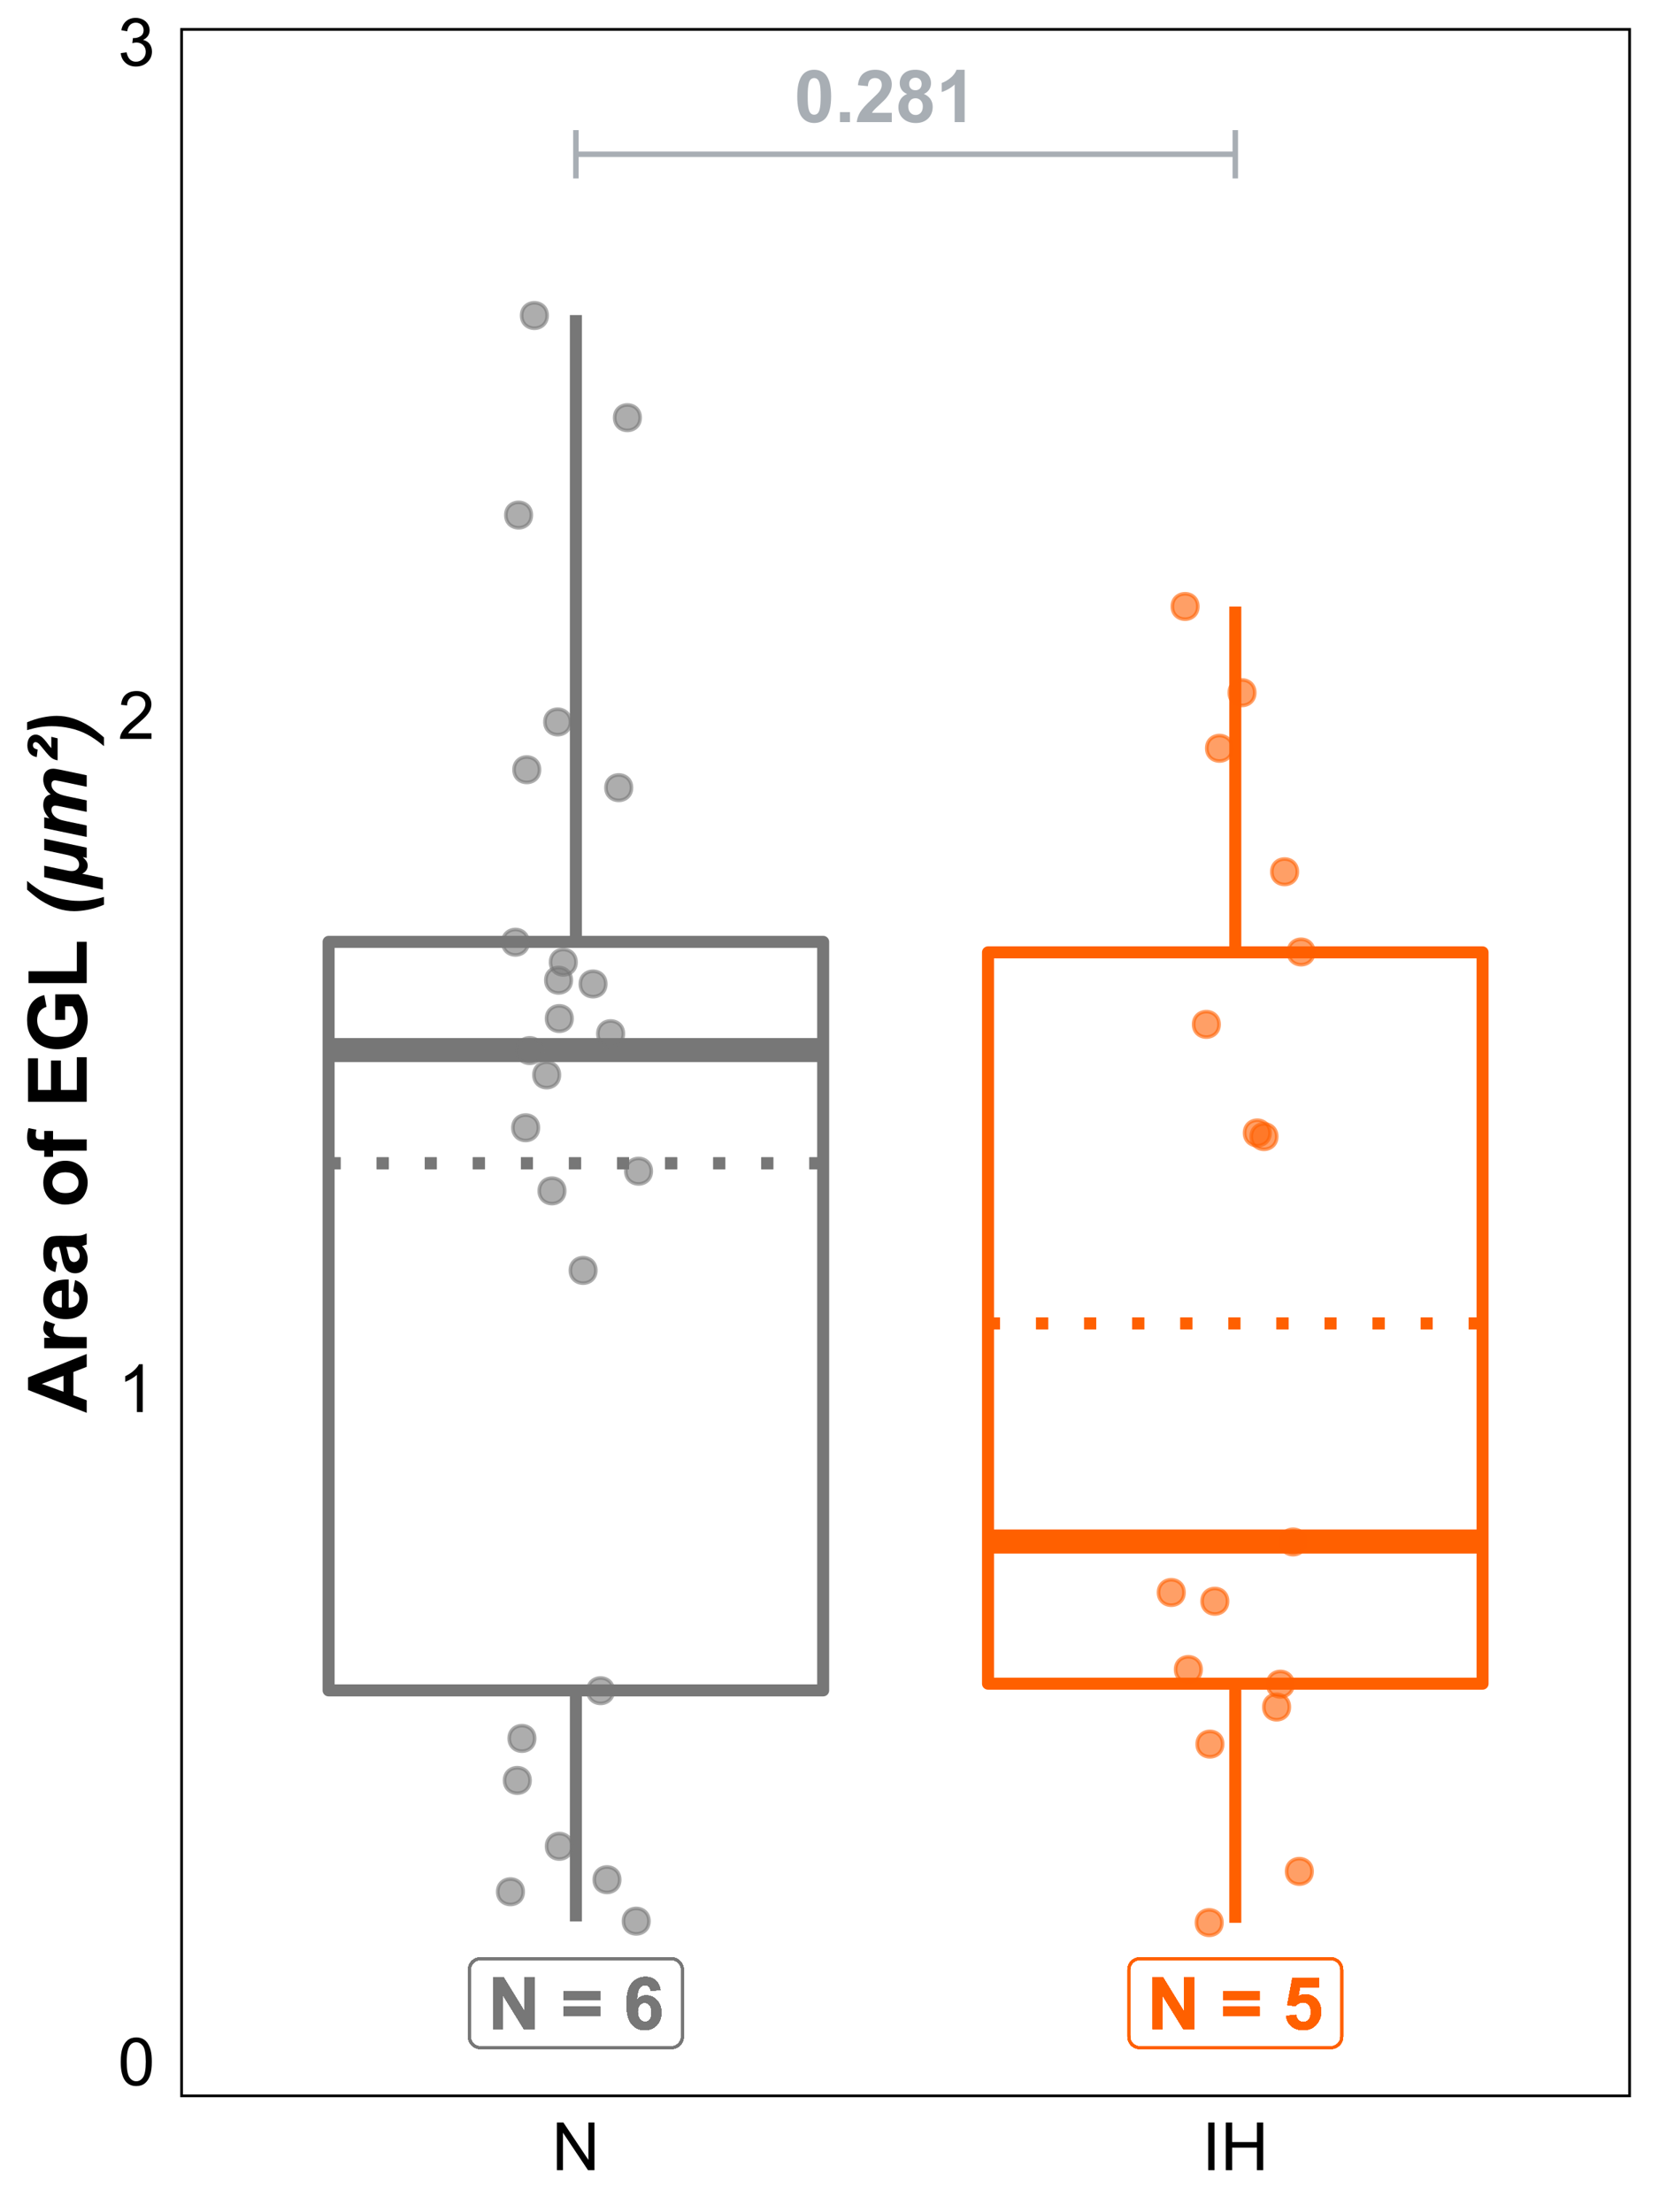 <?xml version="1.0" encoding="UTF-8"?>
<svg xmlns="http://www.w3.org/2000/svg" xmlns:xlink="http://www.w3.org/1999/xlink" width="324pt" height="432pt" viewBox="0 0 324 432" version="1.1">
<defs>
<g>
<symbol overflow="visible" id="glyph0-0">
<path style="stroke:none;" d="M 1.777 0 L 1.777 -8.891 L 8.891 -8.891 L 8.891 0 Z M 2 -0.223 L 8.668 -0.223 L 8.668 -8.668 L 2 -8.668 Z M 2 -0.223 "/>
</symbol>
<symbol overflow="visible" id="glyph0-1">
<path style="stroke:none;" d="M 3.902 -10.227 C 4.887 -10.223 5.656 -9.871 6.219 -9.168 C 6.875 -8.332 7.207 -6.949 7.211 -5.023 C 7.207 -3.094 6.875 -1.711 6.211 -0.867 C 5.656 -0.176 4.887 0.168 3.902 0.172 C 2.91 0.168 2.109 -0.207 1.508 -0.969 C 0.898 -1.727 0.598 -3.086 0.598 -5.043 C 0.598 -6.957 0.93 -8.336 1.598 -9.184 C 2.148 -9.875 2.918 -10.223 3.902 -10.227 Z M 3.902 -8.605 C 3.668 -8.602 3.457 -8.527 3.27 -8.379 C 3.082 -8.23 2.938 -7.961 2.84 -7.57 C 2.703 -7.066 2.637 -6.215 2.641 -5.023 C 2.637 -3.824 2.695 -3.004 2.82 -2.559 C 2.938 -2.109 3.09 -1.812 3.273 -1.668 C 3.457 -1.516 3.668 -1.441 3.902 -1.445 C 4.137 -1.441 4.348 -1.516 4.535 -1.668 C 4.719 -1.816 4.859 -2.086 4.965 -2.48 C 5.098 -2.977 5.168 -3.824 5.168 -5.023 C 5.168 -6.215 5.105 -7.035 4.988 -7.484 C 4.863 -7.93 4.711 -8.23 4.531 -8.379 C 4.344 -8.527 4.137 -8.602 3.902 -8.605 Z M 3.902 -8.605 "/>
</symbol>
<symbol overflow="visible" id="glyph0-2">
<path style="stroke:none;" d="M 1.02 0 L 1.02 -1.953 L 2.973 -1.953 L 2.973 0 Z M 1.02 0 "/>
</symbol>
<symbol overflow="visible" id="glyph0-3">
<path style="stroke:none;" d="M 7.195 -1.812 L 7.195 0 L 0.355 0 C 0.426 -0.684 0.648 -1.332 1.02 -1.945 C 1.391 -2.559 2.121 -3.371 3.215 -4.391 C 4.094 -5.207 4.633 -5.766 4.836 -6.059 C 5.102 -6.457 5.238 -6.855 5.238 -7.254 C 5.238 -7.688 5.121 -8.02 4.887 -8.254 C 4.652 -8.484 4.328 -8.602 3.918 -8.605 C 3.508 -8.602 3.184 -8.48 2.945 -8.238 C 2.703 -7.992 2.562 -7.582 2.527 -7.016 L 0.582 -7.211 C 0.695 -8.281 1.059 -9.051 1.672 -9.523 C 2.281 -9.988 3.047 -10.223 3.965 -10.227 C 4.969 -10.223 5.758 -9.953 6.332 -9.414 C 6.906 -8.871 7.195 -8.195 7.195 -7.391 C 7.195 -6.93 7.113 -6.496 6.949 -6.082 C 6.785 -5.668 6.523 -5.23 6.168 -4.777 C 5.93 -4.473 5.504 -4.043 4.887 -3.48 C 4.27 -2.914 3.879 -2.539 3.719 -2.355 C 3.551 -2.168 3.418 -1.984 3.32 -1.812 Z M 7.195 -1.812 "/>
</symbol>
<symbol overflow="visible" id="glyph0-4">
<path style="stroke:none;" d="M 2.277 -5.496 C 1.77 -5.707 1.402 -5.996 1.176 -6.371 C 0.945 -6.742 0.832 -7.152 0.832 -7.598 C 0.832 -8.355 1.098 -8.984 1.629 -9.48 C 2.16 -9.977 2.914 -10.223 3.891 -10.227 C 4.859 -10.223 5.609 -9.977 6.145 -9.48 C 6.676 -8.984 6.941 -8.355 6.945 -7.598 C 6.941 -7.125 6.82 -6.703 6.578 -6.336 C 6.332 -5.965 5.988 -5.688 5.543 -5.496 C 6.105 -5.266 6.535 -4.934 6.832 -4.5 C 7.125 -4.062 7.27 -3.559 7.273 -2.992 C 7.27 -2.051 6.969 -1.285 6.371 -0.699 C 5.77 -0.113 4.973 0.176 3.98 0.18 C 3.051 0.176 2.281 -0.062 1.668 -0.547 C 0.938 -1.117 0.574 -1.906 0.578 -2.91 C 0.574 -3.461 0.711 -3.969 0.984 -4.43 C 1.258 -4.891 1.688 -5.246 2.277 -5.496 Z M 2.68 -7.461 C 2.676 -7.07 2.785 -6.77 3.008 -6.551 C 3.227 -6.332 3.523 -6.223 3.891 -6.223 C 4.258 -6.223 4.551 -6.332 4.777 -6.551 C 4.996 -6.77 5.109 -7.074 5.113 -7.469 C 5.109 -7.832 5 -8.125 4.781 -8.344 C 4.562 -8.562 4.27 -8.672 3.91 -8.676 C 3.531 -8.672 3.234 -8.559 3.012 -8.34 C 2.789 -8.113 2.676 -7.82 2.68 -7.461 Z M 2.5 -3.098 C 2.496 -2.559 2.633 -2.141 2.914 -1.84 C 3.188 -1.539 3.531 -1.387 3.945 -1.391 C 4.344 -1.387 4.68 -1.531 4.945 -1.824 C 5.211 -2.109 5.344 -2.527 5.344 -3.078 C 5.344 -3.551 5.207 -3.934 4.938 -4.227 C 4.668 -4.512 4.328 -4.656 3.918 -4.66 C 3.438 -4.656 3.082 -4.492 2.852 -4.168 C 2.613 -3.836 2.496 -3.48 2.5 -3.098 Z M 2.5 -3.098 "/>
</symbol>
<symbol overflow="visible" id="glyph0-5">
<path style="stroke:none;" d="M 5.598 0 L 3.648 0 L 3.648 -7.355 C 2.934 -6.684 2.094 -6.191 1.125 -5.875 L 1.125 -7.648 C 1.633 -7.812 2.184 -8.129 2.785 -8.594 C 3.379 -9.059 3.789 -9.602 4.016 -10.227 L 5.598 -10.227 Z M 5.598 0 "/>
</symbol>
<symbol overflow="visible" id="glyph0-6">
<path style="stroke:none;" d=""/>
</symbol>
<symbol overflow="visible" id="glyph0-7">
<path style="stroke:none;" d="M 1.055 0 L 1.055 -10.184 L 3.055 -10.184 L 7.223 -3.383 L 7.223 -10.184 L 9.133 -10.184 L 9.133 0 L 7.07 0 L 2.965 -6.641 L 2.965 0 Z M 1.055 0 "/>
</symbol>
<symbol overflow="visible" id="glyph0-8">
<path style="stroke:none;" d="M 0.59 -5.668 L 0.59 -7.461 L 7.711 -7.461 L 7.711 -5.668 Z M 0.59 -2.586 L 0.59 -4.383 L 7.711 -4.383 L 7.711 -2.586 Z M 0.59 -2.586 "/>
</symbol>
<symbol overflow="visible" id="glyph0-9">
<path style="stroke:none;" d="M 7.219 -7.691 L 5.328 -7.48 C 5.277 -7.867 5.156 -8.156 4.965 -8.344 C 4.77 -8.527 4.52 -8.617 4.211 -8.621 C 3.793 -8.617 3.445 -8.434 3.164 -8.062 C 2.879 -7.691 2.699 -6.918 2.625 -5.75 C 3.109 -6.32 3.711 -6.609 4.438 -6.613 C 5.25 -6.609 5.949 -6.297 6.531 -5.68 C 7.113 -5.055 7.406 -4.254 7.406 -3.277 C 7.406 -2.23 7.098 -1.395 6.488 -0.77 C 5.871 -0.141 5.086 0.168 4.133 0.172 C 3.102 0.168 2.258 -0.227 1.598 -1.023 C 0.934 -1.82 0.602 -3.129 0.605 -4.953 C 0.602 -6.816 0.949 -8.164 1.641 -8.988 C 2.328 -9.812 3.223 -10.223 4.328 -10.227 C 5.098 -10.223 5.738 -10.008 6.246 -9.574 C 6.754 -9.141 7.078 -8.512 7.219 -7.691 Z M 2.793 -3.43 C 2.789 -2.793 2.934 -2.305 3.23 -1.961 C 3.52 -1.613 3.855 -1.441 4.23 -1.445 C 4.59 -1.441 4.891 -1.582 5.133 -1.867 C 5.375 -2.148 5.496 -2.613 5.496 -3.258 C 5.496 -3.918 5.363 -4.402 5.105 -4.711 C 4.84 -5.02 4.516 -5.172 4.133 -5.176 C 3.754 -5.172 3.438 -5.027 3.18 -4.734 C 2.918 -4.438 2.789 -4 2.793 -3.43 Z M 2.793 -3.43 "/>
</symbol>
<symbol overflow="visible" id="glyph0-10">
<path style="stroke:none;" d="M 0.633 -2.617 L 2.578 -2.82 C 2.633 -2.375 2.797 -2.027 3.07 -1.773 C 3.344 -1.516 3.656 -1.387 4.016 -1.391 C 4.418 -1.387 4.762 -1.555 5.047 -1.887 C 5.328 -2.215 5.473 -2.711 5.473 -3.383 C 5.473 -4.004 5.332 -4.473 5.051 -4.789 C 4.77 -5.098 4.406 -5.254 3.961 -5.258 C 3.398 -5.254 2.895 -5.008 2.453 -4.516 L 0.867 -4.746 L 1.867 -10.043 L 7.031 -10.043 L 7.031 -8.219 L 3.348 -8.219 L 3.043 -6.488 C 3.473 -6.703 3.918 -6.812 4.375 -6.816 C 5.238 -6.812 5.973 -6.5 6.578 -5.871 C 7.176 -5.238 7.477 -4.418 7.48 -3.418 C 7.477 -2.574 7.234 -1.828 6.754 -1.176 C 6.086 -0.277 5.168 0.168 3.996 0.172 C 3.055 0.168 2.285 -0.078 1.695 -0.582 C 1.098 -1.082 0.746 -1.762 0.633 -2.617 Z M 0.633 -2.617 "/>
</symbol>
<symbol overflow="visible" id="glyph1-0">
<path style="stroke:none;" d="M 1.625 0 L 1.625 -8.125 L 8.125 -8.125 L 8.125 0 Z M 1.828 -0.203 L 7.922 -0.203 L 7.922 -7.922 L 1.828 -7.922 Z M 1.828 -0.203 "/>
</symbol>
<symbol overflow="visible" id="glyph1-1">
<path style="stroke:none;" d="M 0.539 -4.59 C 0.539 -5.684 0.652 -6.57 0.879 -7.242 C 1.105 -7.914 1.441 -8.43 1.887 -8.797 C 2.332 -9.156 2.895 -9.34 3.574 -9.344 C 4.074 -9.34 4.512 -9.238 4.887 -9.043 C 5.262 -8.84 5.57 -8.551 5.82 -8.172 C 6.062 -7.793 6.258 -7.332 6.398 -6.789 C 6.539 -6.242 6.609 -5.508 6.609 -4.59 C 6.609 -3.496 6.496 -2.617 6.27 -1.945 C 6.043 -1.273 5.707 -0.754 5.262 -0.387 C 4.816 -0.023 4.254 0.156 3.574 0.16 C 2.676 0.156 1.969 -0.16 1.461 -0.805 C 0.844 -1.578 0.539 -2.84 0.539 -4.59 Z M 1.715 -4.59 C 1.711 -3.059 1.891 -2.043 2.25 -1.539 C 2.605 -1.031 3.047 -0.777 3.574 -0.781 C 4.098 -0.777 4.535 -1.031 4.895 -1.543 C 5.25 -2.047 5.43 -3.062 5.434 -4.59 C 5.43 -6.117 5.25 -7.137 4.895 -7.641 C 4.535 -8.145 4.094 -8.395 3.562 -8.398 C 3.035 -8.395 2.613 -8.172 2.305 -7.73 C 1.906 -7.16 1.711 -6.113 1.715 -4.59 Z M 1.715 -4.59 "/>
</symbol>
<symbol overflow="visible" id="glyph1-2">
<path style="stroke:none;" d="M 4.844 0 L 3.699 0 L 3.699 -7.281 C 3.422 -7.016 3.062 -6.754 2.617 -6.492 C 2.168 -6.23 1.766 -6.031 1.414 -5.902 L 1.414 -7.008 C 2.051 -7.305 2.609 -7.668 3.09 -8.098 C 3.566 -8.527 3.906 -8.941 4.105 -9.344 L 4.844 -9.344 Z M 4.844 0 "/>
</symbol>
<symbol overflow="visible" id="glyph1-3">
<path style="stroke:none;" d="M 6.543 -1.098 L 6.543 0 L 0.395 0 C 0.383 -0.273 0.43 -0.535 0.527 -0.793 C 0.684 -1.207 0.934 -1.621 1.277 -2.031 C 1.621 -2.434 2.117 -2.902 2.773 -3.441 C 3.781 -4.266 4.465 -4.922 4.824 -5.41 C 5.176 -5.891 5.355 -6.352 5.359 -6.785 C 5.355 -7.238 5.191 -7.617 4.871 -7.93 C 4.543 -8.238 4.121 -8.395 3.605 -8.398 C 3.051 -8.395 2.613 -8.23 2.285 -7.902 C 1.953 -7.57 1.785 -7.113 1.785 -6.531 L 0.609 -6.652 C 0.688 -7.523 0.988 -8.191 1.516 -8.652 C 2.039 -9.109 2.746 -9.34 3.633 -9.344 C 4.523 -9.34 5.227 -9.094 5.75 -8.602 C 6.266 -8.105 6.527 -7.492 6.531 -6.762 C 6.527 -6.387 6.449 -6.02 6.301 -5.66 C 6.145 -5.301 5.895 -4.922 5.543 -4.523 C 5.191 -4.125 4.602 -3.578 3.781 -2.887 C 3.094 -2.309 2.656 -1.918 2.461 -1.715 C 2.266 -1.508 2.105 -1.301 1.98 -1.098 Z M 6.543 -1.098 "/>
</symbol>
<symbol overflow="visible" id="glyph1-4">
<path style="stroke:none;" d="M 0.547 -2.457 L 1.688 -2.609 C 1.82 -1.957 2.043 -1.492 2.359 -1.207 C 2.672 -0.922 3.055 -0.777 3.512 -0.781 C 4.043 -0.777 4.496 -0.965 4.871 -1.34 C 5.238 -1.711 5.426 -2.172 5.426 -2.723 C 5.426 -3.246 5.254 -3.68 4.91 -4.02 C 4.566 -4.359 4.129 -4.527 3.605 -4.531 C 3.387 -4.527 3.121 -4.488 2.801 -4.406 L 2.926 -5.406 C 2.996 -5.395 3.059 -5.391 3.109 -5.395 C 3.594 -5.391 4.031 -5.516 4.422 -5.773 C 4.809 -6.023 5.004 -6.418 5.008 -6.949 C 5.004 -7.367 4.863 -7.715 4.582 -7.992 C 4.297 -8.266 3.93 -8.402 3.484 -8.406 C 3.039 -8.402 2.668 -8.262 2.375 -7.984 C 2.074 -7.703 1.887 -7.285 1.805 -6.727 L 0.66 -6.93 C 0.797 -7.695 1.113 -8.289 1.613 -8.711 C 2.105 -9.129 2.723 -9.34 3.461 -9.344 C 3.965 -9.34 4.434 -9.23 4.863 -9.016 C 5.289 -8.797 5.613 -8.5 5.844 -8.125 C 6.066 -7.746 6.18 -7.348 6.184 -6.926 C 6.18 -6.52 6.074 -6.152 5.859 -5.824 C 5.641 -5.496 5.32 -5.234 4.898 -5.039 C 5.449 -4.914 5.875 -4.648 6.184 -4.25 C 6.484 -3.844 6.637 -3.344 6.641 -2.75 C 6.637 -1.934 6.34 -1.246 5.75 -0.684 C 5.156 -0.117 4.41 0.164 3.504 0.164 C 2.684 0.164 2.004 -0.078 1.469 -0.566 C 0.926 -1.051 0.617 -1.68 0.547 -2.457 Z M 0.547 -2.457 "/>
</symbol>
<symbol overflow="visible" id="glyph1-5">
<path style="stroke:none;" d="M 0.992 0 L 0.992 -9.305 L 2.254 -9.305 L 7.141 -2 L 7.141 -9.305 L 8.32 -9.305 L 8.32 0 L 7.059 0 L 2.172 -7.312 L 2.172 0 Z M 0.992 0 "/>
</symbol>
<symbol overflow="visible" id="glyph1-6">
<path style="stroke:none;" d="M 1.211 0 L 1.211 -9.305 L 2.445 -9.305 L 2.445 0 Z M 1.211 0 "/>
</symbol>
<symbol overflow="visible" id="glyph1-7">
<path style="stroke:none;" d="M 1.039 0 L 1.039 -9.305 L 2.273 -9.305 L 2.273 -5.484 L 7.109 -5.484 L 7.109 -9.305 L 8.34 -9.305 L 8.34 0 L 7.109 0 L 7.109 -4.387 L 2.273 -4.387 L 2.273 0 Z M 1.039 0 "/>
</symbol>
<symbol overflow="visible" id="glyph2-0">
<path style="stroke:none;" d="M 0 -2 L -10 -2 L -10 -10 L 0 -10 Z M -0.25 -2.25 L -0.25 -9.75 L -9.75 -9.75 L -9.75 -2.25 Z M -0.25 -2.25 "/>
</symbol>
<symbol overflow="visible" id="glyph2-1">
<path style="stroke:none;" d="M 0 -11.492 L 0 -8.977 L -2.602 -7.977 L -2.602 -3.398 L 0 -2.453 L 0 0 L -11.453 -4.461 L -11.453 -6.906 Z M -4.531 -7.234 L -8.781 -5.656 L -4.531 -4.109 Z M -4.531 -7.234 "/>
</symbol>
<symbol overflow="visible" id="glyph2-2">
<path style="stroke:none;" d="M 0 -3.25 L 0 -1.055 L -8.297 -1.055 L -8.297 -3.094 L -7.117 -3.094 C -7.672 -3.441 -8.039 -3.754 -8.219 -4.035 C -8.395 -4.312 -8.484 -4.629 -8.484 -4.984 C -8.484 -5.48 -8.344 -5.961 -8.07 -6.43 L -6.156 -5.75 C -6.395 -5.375 -6.516 -5.031 -6.516 -4.719 C -6.516 -4.406 -6.43 -4.148 -6.262 -3.938 C -6.09 -3.723 -5.785 -3.555 -5.344 -3.434 C -4.898 -3.309 -3.969 -3.246 -2.562 -3.25 Z M 0 -3.25 "/>
</symbol>
<symbol overflow="visible" id="glyph2-3">
<path style="stroke:none;" d="M -2.641 -5.953 L -2.273 -8.141 C -1.469 -7.855 -0.855 -7.414 -0.441 -6.809 C -0.02 -6.199 0.188 -5.438 0.188 -4.531 C 0.188 -3.086 -0.281 -2.02 -1.227 -1.328 C -1.977 -0.777 -2.93 -0.504 -4.086 -0.508 C -5.457 -0.504 -6.535 -0.863 -7.316 -1.586 C -8.094 -2.301 -8.484 -3.211 -8.484 -4.312 C -8.484 -5.547 -8.074 -6.52 -7.262 -7.234 C -6.441 -7.945 -5.195 -8.285 -3.516 -8.258 L -3.516 -2.758 C -2.863 -2.77 -2.355 -2.945 -1.996 -3.289 C -1.633 -3.625 -1.453 -4.047 -1.453 -4.555 C -1.453 -4.895 -1.547 -5.184 -1.734 -5.422 C -1.922 -5.652 -2.223 -5.832 -2.641 -5.953 Z M -4.859 -6.078 C -5.492 -6.059 -5.977 -5.895 -6.309 -5.586 C -6.637 -5.27 -6.801 -4.891 -6.805 -4.445 C -6.801 -3.965 -6.629 -3.57 -6.281 -3.258 C -5.93 -2.945 -5.453 -2.789 -4.859 -2.797 Z M -4.859 -6.078 "/>
</symbol>
<symbol overflow="visible" id="glyph2-4">
<path style="stroke:none;" d="M -5.766 -2.789 L -6.125 -0.797 C -6.922 -1.02 -7.516 -1.402 -7.906 -1.953 C -8.289 -2.496 -8.484 -3.309 -8.484 -4.391 C -8.484 -5.367 -8.367 -6.098 -8.137 -6.578 C -7.902 -7.055 -7.609 -7.391 -7.254 -7.59 C -6.895 -7.781 -6.238 -7.879 -5.289 -7.883 L -2.727 -7.859 C -1.992 -7.855 -1.457 -7.891 -1.113 -7.965 C -0.766 -8.031 -0.395 -8.164 0 -8.359 L 0 -6.188 C -0.145 -6.129 -0.359 -6.059 -0.648 -5.977 C -0.777 -5.938 -0.863 -5.91 -0.906 -5.898 C -0.539 -5.52 -0.266 -5.117 -0.086 -4.695 C 0.098 -4.266 0.188 -3.812 0.188 -3.328 C 0.188 -2.473 -0.043 -1.797 -0.508 -1.309 C -0.969 -0.812 -1.555 -0.566 -2.266 -0.57 C -2.73 -0.566 -3.148 -0.68 -3.52 -0.906 C -3.883 -1.129 -4.164 -1.441 -4.363 -1.848 C -4.555 -2.246 -4.727 -2.828 -4.875 -3.594 C -5.066 -4.617 -5.246 -5.328 -5.414 -5.727 L -5.633 -5.727 C -6.051 -5.723 -6.352 -5.621 -6.535 -5.414 C -6.711 -5.203 -6.801 -4.809 -6.805 -4.234 C -6.801 -3.84 -6.727 -3.535 -6.574 -3.32 C -6.418 -3.098 -6.148 -2.922 -5.766 -2.789 Z M -3.984 -5.727 C -3.891 -5.441 -3.777 -4.996 -3.648 -4.391 C -3.516 -3.777 -3.387 -3.379 -3.266 -3.195 C -3.059 -2.906 -2.801 -2.766 -2.492 -2.766 C -2.18 -2.766 -1.914 -2.879 -1.695 -3.109 C -1.469 -3.336 -1.359 -3.629 -1.359 -3.984 C -1.359 -4.379 -1.488 -4.754 -1.75 -5.117 C -1.945 -5.379 -2.188 -5.555 -2.477 -5.641 C -2.66 -5.695 -3.016 -5.723 -3.547 -5.727 Z M -3.984 -5.727 "/>
</symbol>
<symbol overflow="visible" id="glyph2-5">
<path style="stroke:none;" d="M -4.266 -0.641 C -4.992 -0.637 -5.695 -0.816 -6.383 -1.18 C -7.062 -1.535 -7.586 -2.047 -7.945 -2.707 C -8.305 -3.363 -8.484 -4.098 -8.484 -4.914 C -8.484 -6.168 -8.074 -7.195 -7.262 -8 C -6.441 -8.797 -5.414 -9.199 -4.172 -9.203 C -2.914 -9.199 -1.871 -8.793 -1.051 -7.988 C -0.223 -7.176 0.188 -6.156 0.188 -4.93 C 0.188 -4.164 0.016 -3.441 -0.328 -2.754 C -0.672 -2.062 -1.176 -1.535 -1.84 -1.18 C -2.504 -0.816 -3.312 -0.637 -4.266 -0.641 Z M -4.148 -2.891 C -3.324 -2.887 -2.691 -3.082 -2.258 -3.477 C -1.816 -3.863 -1.598 -4.348 -1.602 -4.922 C -1.598 -5.492 -1.816 -5.973 -2.258 -6.363 C -2.691 -6.75 -3.328 -6.941 -4.164 -6.945 C -4.973 -6.941 -5.598 -6.75 -6.039 -6.363 C -6.473 -5.973 -6.691 -5.492 -6.695 -4.922 C -6.691 -4.348 -6.473 -3.863 -6.039 -3.477 C -5.598 -3.082 -4.969 -2.887 -4.148 -2.891 Z M -4.148 -2.891 "/>
</symbol>
<symbol overflow="visible" id="glyph2-6">
<path style="stroke:none;" d="M -8.297 -0.188 L -8.297 -1.406 L -8.922 -1.406 C -9.617 -1.406 -10.137 -1.48 -10.484 -1.629 C -10.824 -1.777 -11.105 -2.051 -11.324 -2.449 C -11.539 -2.848 -11.648 -3.352 -11.648 -3.961 C -11.648 -4.586 -11.555 -5.195 -11.367 -5.797 L -9.836 -5.5 C -9.918 -5.148 -9.961 -4.812 -9.961 -4.492 C -9.961 -4.172 -9.887 -3.945 -9.738 -3.809 C -9.59 -3.668 -9.305 -3.598 -8.883 -3.602 L -8.297 -3.602 L -8.297 -5.242 L -6.57 -5.242 L -6.57 -3.602 L 0 -3.602 L 0 -1.406 L -6.57 -1.406 L -6.57 -0.188 Z M -8.297 -0.188 "/>
</symbol>
<symbol overflow="visible" id="glyph2-7">
<path style="stroke:none;" d="M 0 -1.164 L -11.453 -1.164 L -11.453 -9.656 L -9.516 -9.656 L -9.516 -3.477 L -6.977 -3.477 L -6.977 -9.227 L -5.047 -9.227 L -5.047 -3.477 L -1.93 -3.477 L -1.93 -9.875 L 0 -9.875 Z M 0 -1.164 "/>
</symbol>
<symbol overflow="visible" id="glyph2-8">
<path style="stroke:none;" d="M -4.211 -6.492 L -6.141 -6.492 L -6.141 -11.477 L -1.578 -11.477 C -1.105 -10.988 -0.695 -10.285 -0.34 -9.371 C 0.016 -8.449 0.191 -7.52 0.195 -6.578 C 0.191 -5.379 -0.055 -4.336 -0.559 -3.445 C -1.059 -2.555 -1.777 -1.883 -2.715 -1.438 C -3.645 -0.984 -4.664 -0.762 -5.766 -0.766 C -6.957 -0.762 -8.016 -1.012 -8.945 -1.516 C -9.871 -2.012 -10.582 -2.742 -11.078 -3.711 C -11.457 -4.441 -11.648 -5.355 -11.648 -6.453 C -11.648 -7.871 -11.348 -8.984 -10.754 -9.785 C -10.152 -10.582 -9.328 -11.094 -8.281 -11.328 L -7.852 -9.031 C -8.414 -8.867 -8.855 -8.566 -9.184 -8.121 C -9.504 -7.676 -9.668 -7.117 -9.672 -6.453 C -9.668 -5.438 -9.348 -4.637 -8.711 -4.043 C -8.066 -3.445 -7.117 -3.145 -5.859 -3.148 C -4.5 -3.145 -3.48 -3.449 -2.801 -4.055 C -2.121 -4.656 -1.781 -5.445 -1.781 -6.43 C -1.781 -6.91 -1.875 -7.398 -2.066 -7.887 C -2.254 -8.371 -2.484 -8.789 -2.758 -9.141 L -4.211 -9.141 Z M -4.211 -6.492 "/>
</symbol>
<symbol overflow="visible" id="glyph2-9">
<path style="stroke:none;" d="M 0 -1.227 L -11.359 -1.227 L -11.359 -3.539 L -1.93 -3.539 L -1.93 -9.289 L 0 -9.289 Z M 0 -1.227 "/>
</symbol>
<symbol overflow="visible" id="glyph3-0">
<path style="stroke:none;" d="M 0 -2 L -10 -2 L -10 -10 L 0 -10 Z M -0.25 -2.25 L -0.25 -9.75 L -9.75 -9.75 L -9.75 -2.25 Z M -0.25 -2.25 "/>
</symbol>
<symbol overflow="visible" id="glyph3-1">
<path style="stroke:none;" d="M 3.367 -3.836 L 3.367 -2.312 C 2.371 -1.883 1.363 -1.566 0.348 -1.363 C -0.672 -1.156 -1.602 -1.055 -2.453 -1.055 C -3.512 -1.055 -4.578 -1.223 -5.652 -1.566 C -6.719 -1.902 -7.809 -2.426 -8.922 -3.133 C -9.629 -3.574 -10.539 -4.285 -11.648 -5.266 L -11.648 -6.969 C -10.48 -5.969 -9.383 -5.203 -8.359 -4.668 C -7.332 -4.125 -6.215 -3.723 -5.008 -3.461 C -3.797 -3.191 -2.613 -3.059 -1.461 -3.062 C -0.676 -3.059 0.082 -3.117 0.82 -3.238 C 1.559 -3.352 2.406 -3.551 3.367 -3.836 Z M 3.367 -3.836 "/>
</symbol>
<symbol overflow="visible" id="glyph3-2">
<path style="stroke:none;" d="M -8.297 -2.367 L -8.297 -4.602 L -4.453 -3.805 L -4.203 -3.75 C -3.668 -3.617 -3.234 -3.551 -2.898 -3.555 C -2.465 -3.551 -2.121 -3.676 -1.863 -3.934 C -1.605 -4.184 -1.477 -4.488 -1.477 -4.844 C -1.477 -5.242 -1.637 -5.605 -1.957 -5.934 C -2.277 -6.258 -2.941 -6.527 -3.953 -6.742 L -8.297 -7.664 L -8.297 -9.875 L 0 -8.133 L 0 -6.125 L -0.773 -6.297 C -0.391 -5.934 -0.133 -5.637 -0.004 -5.406 C 0.129 -5.168 0.191 -4.906 0.195 -4.617 C 0.191 -3.938 -0.164 -3.41 -0.883 -3.039 L 3.164 -2.18 L 3.164 0.062 Z M -8.297 -2.367 "/>
</symbol>
<symbol overflow="visible" id="glyph3-3">
<path style="stroke:none;" d="M -8.297 -2.305 L -8.297 -4.414 L -7.289 -4.203 C -8.09 -5.023 -8.488 -5.891 -8.492 -6.797 C -8.488 -7.422 -8.359 -7.902 -8.102 -8.242 C -7.84 -8.578 -7.48 -8.793 -7.023 -8.891 C -7.438 -9.172 -7.785 -9.586 -8.07 -10.125 C -8.348 -10.66 -8.488 -11.215 -8.492 -11.797 C -8.488 -12.453 -8.312 -12.969 -7.961 -13.344 C -7.605 -13.711 -7.137 -13.898 -6.555 -13.898 C -6.266 -13.898 -5.77 -13.824 -5.07 -13.68 L 0 -12.617 L 0 -10.375 L -5.07 -11.438 C -5.703 -11.566 -6.062 -11.629 -6.148 -11.633 C -6.375 -11.629 -6.559 -11.562 -6.691 -11.426 C -6.824 -11.285 -6.891 -11.078 -6.891 -10.805 C -6.891 -10.246 -6.594 -9.746 -6.008 -9.312 C -5.582 -8.992 -4.836 -8.723 -3.766 -8.5 L 0 -7.711 L 0 -5.469 L -5.016 -6.516 C -5.594 -6.633 -5.969 -6.691 -6.141 -6.695 C -6.359 -6.691 -6.539 -6.617 -6.68 -6.473 C -6.82 -6.32 -6.891 -6.117 -6.891 -5.859 C -6.891 -5.613 -6.816 -5.359 -6.672 -5.102 C -6.523 -4.84 -6.324 -4.613 -6.07 -4.418 C -5.812 -4.223 -5.484 -4.055 -5.086 -3.914 C -4.898 -3.852 -4.473 -3.75 -3.812 -3.609 L 0 -2.812 L 0 -0.57 Z M -8.297 -2.305 "/>
</symbol>
<symbol overflow="visible" id="glyph3-4">
<path style="stroke:none;" d="M -9.578 -3.414 L -9.758 -1.938 C -10.352 -2.051 -10.809 -2.301 -11.125 -2.691 C -11.434 -3.074 -11.59 -3.586 -11.594 -4.219 C -11.59 -4.906 -11.43 -5.43 -11.117 -5.793 C -10.797 -6.152 -10.414 -6.332 -9.961 -6.336 C -9.637 -6.332 -9.293 -6.215 -8.93 -5.977 C -8.562 -5.734 -8.062 -5.172 -7.43 -4.297 C -7.336 -4.156 -7.164 -3.953 -6.914 -3.688 L -6.914 -5.906 L -5.68 -5.602 L -5.68 -1.312 C -6.129 -1.379 -6.52 -1.531 -6.852 -1.77 C -7.176 -2.004 -7.699 -2.57 -8.422 -3.469 C -8.961 -4.156 -9.324 -4.559 -9.508 -4.684 C -9.688 -4.801 -9.84 -4.863 -9.969 -4.867 C -10.117 -4.863 -10.246 -4.809 -10.352 -4.703 C -10.453 -4.59 -10.504 -4.438 -10.508 -4.25 C -10.504 -4.043 -10.441 -3.875 -10.312 -3.742 C -10.18 -3.605 -9.934 -3.496 -9.578 -3.414 Z M -9.578 -3.414 "/>
</symbol>
<symbol overflow="visible" id="glyph3-5">
<path style="stroke:none;" d="M -11.648 -1.883 L -11.648 -3.406 C -10.656 -3.828 -9.648 -4.145 -8.633 -4.355 C -7.609 -4.559 -6.68 -4.664 -5.836 -4.664 C -4.773 -4.664 -3.707 -4.492 -2.637 -4.152 C -1.566 -3.809 -0.477 -3.285 0.641 -2.586 C 1.344 -2.133 2.254 -1.422 3.367 -0.453 L 3.367 1.25 C 2.199 0.258 1.105 -0.504 0.086 -1.043 C -0.934 -1.582 -2.047 -1.984 -3.262 -2.25 C -4.469 -2.516 -5.656 -2.648 -6.82 -2.648 C -7.605 -2.648 -8.367 -2.59 -9.105 -2.477 C -9.84 -2.359 -10.688 -2.16 -11.648 -1.883 Z M -11.648 -1.883 "/>
</symbol>
</g>
<clipPath id="clip1">
  <path d="M 35.199 5.48 L 318.52 5.48 L 318.52 409.547 L 35.199 409.547 Z M 35.199 5.48 "/>
</clipPath>
</defs>
<g id="surface717">
<path style="fill:none;stroke-width:2.347;stroke-linecap:butt;stroke-linejoin:round;stroke:rgb(46.667%,46.667%,46.667%);stroke-opacity:1;stroke-miterlimit:10;" d="M 112.469 183.926 L 112.469 61.523 "/>
<path style="fill:none;stroke-width:2.347;stroke-linecap:butt;stroke-linejoin:round;stroke:rgb(46.667%,46.667%,46.667%);stroke-opacity:1;stroke-miterlimit:10;" d="M 112.469 330.098 L 112.469 375.219 "/>
<path style="fill:none;stroke-width:2.347;stroke-linecap:round;stroke-linejoin:round;stroke:rgb(46.667%,46.667%,46.667%);stroke-opacity:1;stroke-miterlimit:10;" d="M 64.176 183.926 L 64.176 330.098 L 160.762 330.098 L 160.762 183.926 Z M 64.176 183.926 "/>
<path style="fill:none;stroke-width:4.695;stroke-linecap:butt;stroke-linejoin:round;stroke:rgb(46.667%,46.667%,46.667%);stroke-opacity:1;stroke-miterlimit:10;" d="M 64.176 205.059 L 160.762 205.059 "/>
<path style="fill:none;stroke-width:2.347;stroke-linecap:butt;stroke-linejoin:round;stroke:rgb(100%,37.647%,0%);stroke-opacity:1;stroke-miterlimit:10;" d="M 241.25 185.977 L 241.25 118.445 "/>
<path style="fill:none;stroke-width:2.347;stroke-linecap:butt;stroke-linejoin:round;stroke:rgb(100%,37.647%,0%);stroke-opacity:1;stroke-miterlimit:10;" d="M 241.25 328.785 L 241.25 375.484 "/>
<path style="fill:none;stroke-width:2.347;stroke-linecap:round;stroke-linejoin:round;stroke:rgb(100%,37.647%,0%);stroke-opacity:1;stroke-miterlimit:10;" d="M 192.957 185.977 L 192.957 328.785 L 289.543 328.785 L 289.543 185.977 Z M 192.957 185.977 "/>
<path style="fill:none;stroke-width:4.695;stroke-linecap:butt;stroke-linejoin:round;stroke:rgb(100%,37.647%,0%);stroke-opacity:1;stroke-miterlimit:10;" d="M 192.957 301.027 L 289.543 301.027 "/>
<path style="fill:none;stroke-width:2.347;stroke-linecap:butt;stroke-linejoin:round;stroke:rgb(46.667%,46.667%,46.667%);stroke-opacity:1;stroke-dasharray:2.347,7.042;stroke-miterlimit:10;" d="M 64.176 227.164 L 160.762 227.164 "/>
<path style="fill:none;stroke-width:2.347;stroke-linecap:butt;stroke-linejoin:round;stroke:rgb(46.667%,46.667%,46.667%);stroke-opacity:1;stroke-dasharray:2.347,7.042;stroke-miterlimit:10;" d="M 112.469 227.164 L 112.469 227.164 "/>
<path style="fill:none;stroke-width:2.347;stroke-linecap:butt;stroke-linejoin:round;stroke:rgb(46.667%,46.667%,46.667%);stroke-opacity:1;stroke-dasharray:2.347,7.042;stroke-miterlimit:10;" d="M 64.176 227.164 L 160.762 227.164 "/>
<path style="fill:none;stroke-width:2.347;stroke-linecap:butt;stroke-linejoin:round;stroke:rgb(100%,37.647%,0%);stroke-opacity:1;stroke-dasharray:2.347,7.042;stroke-miterlimit:10;" d="M 192.957 258.434 L 289.543 258.434 "/>
<path style="fill:none;stroke-width:2.347;stroke-linecap:butt;stroke-linejoin:round;stroke:rgb(100%,37.647%,0%);stroke-opacity:1;stroke-dasharray:2.347,7.042;stroke-miterlimit:10;" d="M 241.25 258.434 L 241.25 258.434 "/>
<path style="fill:none;stroke-width:2.347;stroke-linecap:butt;stroke-linejoin:round;stroke:rgb(100%,37.647%,0%);stroke-opacity:1;stroke-dasharray:2.347,7.042;stroke-miterlimit:10;" d="M 192.957 258.434 L 289.543 258.434 "/>
<path style="fill-rule:nonzero;fill:rgb(46.667%,46.667%,46.667%);fill-opacity:0.6;stroke-width:0.709;stroke-linecap:round;stroke-linejoin:round;stroke:rgb(46.667%,46.667%,46.667%);stroke-opacity:0.6;stroke-miterlimit:10;" d="M 121.031 367.066 C 121.031 370.383 116.055 370.383 116.055 367.066 C 116.055 363.75 121.031 363.75 121.031 367.066 "/>
<path style="fill-rule:nonzero;fill:rgb(46.667%,46.667%,46.667%);fill-opacity:0.6;stroke-width:0.709;stroke-linecap:round;stroke-linejoin:round;stroke:rgb(46.667%,46.667%,46.667%);stroke-opacity:0.6;stroke-miterlimit:10;" d="M 119.781 330.156 C 119.781 333.473 114.805 333.473 114.805 330.156 C 114.805 326.84 119.781 326.84 119.781 330.156 "/>
<path style="fill-rule:nonzero;fill:rgb(46.667%,46.667%,46.667%);fill-opacity:0.6;stroke-width:0.709;stroke-linecap:round;stroke-linejoin:round;stroke:rgb(46.667%,46.667%,46.667%);stroke-opacity:0.6;stroke-miterlimit:10;" d="M 105.145 220.23 C 105.145 223.547 100.168 223.547 100.168 220.23 C 100.168 216.914 105.145 216.914 105.145 220.23 "/>
<path style="fill-rule:nonzero;fill:rgb(46.667%,46.667%,46.667%);fill-opacity:0.6;stroke-width:0.709;stroke-linecap:round;stroke-linejoin:round;stroke:rgb(46.667%,46.667%,46.667%);stroke-opacity:0.6;stroke-miterlimit:10;" d="M 123.324 153.816 C 123.324 157.133 118.348 157.133 118.348 153.816 C 118.348 150.496 123.324 150.496 123.324 153.816 "/>
<path style="fill-rule:nonzero;fill:rgb(46.667%,46.667%,46.667%);fill-opacity:0.6;stroke-width:0.709;stroke-linecap:round;stroke-linejoin:round;stroke:rgb(46.667%,46.667%,46.667%);stroke-opacity:0.6;stroke-miterlimit:10;" d="M 125.02 81.562 C 125.02 84.879 120.043 84.879 120.043 81.562 C 120.043 78.242 125.02 78.242 125.02 81.562 "/>
<path style="fill-rule:nonzero;fill:rgb(46.667%,46.667%,46.667%);fill-opacity:0.6;stroke-width:0.709;stroke-linecap:round;stroke-linejoin:round;stroke:rgb(46.667%,46.667%,46.667%);stroke-opacity:0.6;stroke-miterlimit:10;" d="M 102.18 369.418 C 102.18 372.734 97.203 372.734 97.203 369.418 C 97.203 366.098 102.18 366.098 102.18 369.418 "/>
<path style="fill-rule:nonzero;fill:rgb(46.667%,46.667%,46.667%);fill-opacity:0.6;stroke-width:0.709;stroke-linecap:round;stroke-linejoin:round;stroke:rgb(46.667%,46.667%,46.667%);stroke-opacity:0.6;stroke-miterlimit:10;" d="M 110.285 232.551 C 110.285 235.867 105.309 235.867 105.309 232.551 C 105.309 229.234 110.285 229.234 110.285 232.551 "/>
<path style="fill-rule:nonzero;fill:rgb(46.667%,46.667%,46.667%);fill-opacity:0.6;stroke-width:0.709;stroke-linecap:round;stroke-linejoin:round;stroke:rgb(46.667%,46.667%,46.667%);stroke-opacity:0.6;stroke-miterlimit:10;" d="M 105.934 205.156 C 105.934 208.477 100.957 208.477 100.957 205.156 C 100.957 201.84 105.934 201.84 105.934 205.156 "/>
<path style="fill-rule:nonzero;fill:rgb(46.667%,46.667%,46.667%);fill-opacity:0.6;stroke-width:0.709;stroke-linecap:round;stroke-linejoin:round;stroke:rgb(46.667%,46.667%,46.667%);stroke-opacity:0.6;stroke-miterlimit:10;" d="M 103.77 100.582 C 103.77 103.902 98.793 103.902 98.793 100.582 C 98.793 97.266 103.77 97.266 103.77 100.582 "/>
<path style="fill-rule:nonzero;fill:rgb(46.667%,46.667%,46.667%);fill-opacity:0.6;stroke-width:0.709;stroke-linecap:round;stroke-linejoin:round;stroke:rgb(46.667%,46.667%,46.667%);stroke-opacity:0.6;stroke-miterlimit:10;" d="M 103.516 347.684 C 103.516 351.004 98.539 351.004 98.539 347.684 C 98.539 344.367 103.516 344.367 103.516 347.684 "/>
<path style="fill-rule:nonzero;fill:rgb(46.667%,46.667%,46.667%);fill-opacity:0.6;stroke-width:0.709;stroke-linecap:round;stroke-linejoin:round;stroke:rgb(46.667%,46.667%,46.667%);stroke-opacity:0.6;stroke-miterlimit:10;" d="M 116.367 248.086 C 116.367 251.402 111.391 251.402 111.391 248.086 C 111.391 244.766 116.367 244.766 116.367 248.086 "/>
<path style="fill-rule:nonzero;fill:rgb(46.667%,46.667%,46.667%);fill-opacity:0.6;stroke-width:0.709;stroke-linecap:round;stroke-linejoin:round;stroke:rgb(46.667%,46.667%,46.667%);stroke-opacity:0.6;stroke-miterlimit:10;" d="M 111.719 198.902 C 111.719 202.219 106.742 202.219 106.742 198.902 C 106.742 195.586 111.719 195.586 111.719 198.902 "/>
<path style="fill-rule:nonzero;fill:rgb(46.667%,46.667%,46.667%);fill-opacity:0.6;stroke-width:0.709;stroke-linecap:round;stroke-linejoin:round;stroke:rgb(46.667%,46.667%,46.667%);stroke-opacity:0.6;stroke-miterlimit:10;" d="M 111.578 191.414 C 111.578 194.73 106.602 194.73 106.602 191.414 C 106.602 188.098 111.578 188.098 111.578 191.414 "/>
<path style="fill-rule:nonzero;fill:rgb(46.667%,46.667%,46.667%);fill-opacity:0.6;stroke-width:0.709;stroke-linecap:round;stroke-linejoin:round;stroke:rgb(46.667%,46.667%,46.667%);stroke-opacity:0.6;stroke-miterlimit:10;" d="M 121.742 201.859 C 121.742 205.176 116.766 205.176 116.766 201.859 C 116.766 198.539 121.742 198.539 121.742 201.859 "/>
<path style="fill-rule:nonzero;fill:rgb(46.667%,46.667%,46.667%);fill-opacity:0.6;stroke-width:0.709;stroke-linecap:round;stroke-linejoin:round;stroke:rgb(46.667%,46.667%,46.667%);stroke-opacity:0.6;stroke-miterlimit:10;" d="M 111.402 140.977 C 111.402 144.297 106.426 144.297 106.426 140.977 C 106.426 137.66 111.402 137.66 111.402 140.977 "/>
<path style="fill-rule:nonzero;fill:rgb(46.667%,46.667%,46.667%);fill-opacity:0.6;stroke-width:0.709;stroke-linecap:round;stroke-linejoin:round;stroke:rgb(46.667%,46.667%,46.667%);stroke-opacity:0.6;stroke-miterlimit:10;" d="M 106.855 61.613 C 106.855 64.934 101.879 64.934 101.879 61.613 C 101.879 58.297 106.855 58.297 106.855 61.613 "/>
<path style="fill-rule:nonzero;fill:rgb(46.667%,46.667%,46.667%);fill-opacity:0.6;stroke-width:0.709;stroke-linecap:round;stroke-linejoin:round;stroke:rgb(46.667%,46.667%,46.667%);stroke-opacity:0.6;stroke-miterlimit:10;" d="M 111.723 360.543 C 111.723 363.863 106.746 363.863 106.746 360.543 C 106.746 357.227 111.723 357.227 111.723 360.543 "/>
<path style="fill-rule:nonzero;fill:rgb(46.667%,46.667%,46.667%);fill-opacity:0.6;stroke-width:0.709;stroke-linecap:round;stroke-linejoin:round;stroke:rgb(46.667%,46.667%,46.667%);stroke-opacity:0.6;stroke-miterlimit:10;" d="M 126.742 375.16 C 126.742 378.477 121.766 378.477 121.766 375.16 C 121.766 371.84 126.742 371.84 126.742 375.16 "/>
<path style="fill-rule:nonzero;fill:rgb(46.667%,46.667%,46.667%);fill-opacity:0.6;stroke-width:0.709;stroke-linecap:round;stroke-linejoin:round;stroke:rgb(46.667%,46.667%,46.667%);stroke-opacity:0.6;stroke-miterlimit:10;" d="M 127.195 228.707 C 127.195 232.027 122.219 232.027 122.219 228.707 C 122.219 225.391 127.195 225.391 127.195 228.707 "/>
<path style="fill-rule:nonzero;fill:rgb(46.667%,46.667%,46.667%);fill-opacity:0.6;stroke-width:0.709;stroke-linecap:round;stroke-linejoin:round;stroke:rgb(46.667%,46.667%,46.667%);stroke-opacity:0.6;stroke-miterlimit:10;" d="M 109.254 209.914 C 109.254 213.23 104.277 213.23 104.277 209.914 C 104.277 206.594 109.254 206.594 109.254 209.914 "/>
<path style="fill-rule:nonzero;fill:rgb(46.667%,46.667%,46.667%);fill-opacity:0.6;stroke-width:0.709;stroke-linecap:round;stroke-linejoin:round;stroke:rgb(46.667%,46.667%,46.667%);stroke-opacity:0.6;stroke-miterlimit:10;" d="M 105.367 150.309 C 105.367 153.629 100.391 153.629 100.391 150.309 C 100.391 146.992 105.367 146.992 105.367 150.309 "/>
<path style="fill-rule:nonzero;fill:rgb(46.667%,46.667%,46.667%);fill-opacity:0.6;stroke-width:0.709;stroke-linecap:round;stroke-linejoin:round;stroke:rgb(46.667%,46.667%,46.667%);stroke-opacity:0.6;stroke-miterlimit:10;" d="M 104.422 339.473 C 104.422 342.793 99.445 342.793 99.445 339.473 C 99.445 336.156 104.422 336.156 104.422 339.473 "/>
<path style="fill-rule:nonzero;fill:rgb(46.667%,46.667%,46.667%);fill-opacity:0.6;stroke-width:0.709;stroke-linecap:round;stroke-linejoin:round;stroke:rgb(46.667%,46.667%,46.667%);stroke-opacity:0.6;stroke-miterlimit:10;" d="M 118.309 192.145 C 118.309 195.465 113.332 195.465 113.332 192.145 C 113.332 188.828 118.309 188.828 118.309 192.145 "/>
<path style="fill-rule:nonzero;fill:rgb(46.667%,46.667%,46.667%);fill-opacity:0.6;stroke-width:0.709;stroke-linecap:round;stroke-linejoin:round;stroke:rgb(46.667%,46.667%,46.667%);stroke-opacity:0.6;stroke-miterlimit:10;" d="M 103.156 183.996 C 103.156 187.316 98.18 187.316 98.18 183.996 C 98.18 180.68 103.156 180.68 103.156 183.996 "/>
<path style="fill-rule:nonzero;fill:rgb(46.667%,46.667%,46.667%);fill-opacity:0.6;stroke-width:0.709;stroke-linecap:round;stroke-linejoin:round;stroke:rgb(46.667%,46.667%,46.667%);stroke-opacity:0.6;stroke-miterlimit:10;" d="M 112.496 187.898 C 112.496 191.215 107.52 191.215 107.52 187.898 C 107.52 184.582 112.496 184.582 112.496 187.898 "/>
<path style="fill-rule:nonzero;fill:rgb(100%,37.647%,0%);fill-opacity:0.6;stroke-width:0.709;stroke-linecap:round;stroke-linejoin:round;stroke:rgb(100%,37.647%,0%);stroke-opacity:0.6;stroke-miterlimit:10;" d="M 231.234 310.977 C 231.234 314.297 226.258 314.297 226.258 310.977 C 226.258 307.66 231.234 307.66 231.234 310.977 "/>
<path style="fill-rule:nonzero;fill:rgb(100%,37.647%,0%);fill-opacity:0.6;stroke-width:0.709;stroke-linecap:round;stroke-linejoin:round;stroke:rgb(100%,37.647%,0%);stroke-opacity:0.6;stroke-miterlimit:10;" d="M 239.742 312.691 C 239.742 316.008 234.766 316.008 234.766 312.691 C 234.766 309.371 239.742 309.371 239.742 312.691 "/>
<path style="fill-rule:nonzero;fill:rgb(100%,37.647%,0%);fill-opacity:0.6;stroke-width:0.709;stroke-linecap:round;stroke-linejoin:round;stroke:rgb(100%,37.647%,0%);stroke-opacity:0.6;stroke-miterlimit:10;" d="M 249.344 221.949 C 249.344 225.27 244.367 225.27 244.367 221.949 C 244.367 218.633 249.344 218.633 249.344 221.949 "/>
<path style="fill-rule:nonzero;fill:rgb(100%,37.647%,0%);fill-opacity:0.6;stroke-width:0.709;stroke-linecap:round;stroke-linejoin:round;stroke:rgb(100%,37.647%,0%);stroke-opacity:0.6;stroke-miterlimit:10;" d="M 251.805 333.348 C 251.805 336.664 246.828 336.664 246.828 333.348 C 246.828 330.031 251.805 330.031 251.805 333.348 "/>
<path style="fill-rule:nonzero;fill:rgb(100%,37.647%,0%);fill-opacity:0.6;stroke-width:0.709;stroke-linecap:round;stroke-linejoin:round;stroke:rgb(100%,37.647%,0%);stroke-opacity:0.6;stroke-miterlimit:10;" d="M 255.027 301.113 C 255.027 304.43 250.051 304.43 250.051 301.113 C 250.051 297.797 255.027 297.797 255.027 301.113 "/>
<path style="fill-rule:nonzero;fill:rgb(100%,37.647%,0%);fill-opacity:0.6;stroke-width:0.709;stroke-linecap:round;stroke-linejoin:round;stroke:rgb(100%,37.647%,0%);stroke-opacity:0.6;stroke-miterlimit:10;" d="M 234.574 326.02 C 234.574 329.34 229.598 329.34 229.598 326.02 C 229.598 322.703 234.574 322.703 234.574 326.02 "/>
<path style="fill-rule:nonzero;fill:rgb(100%,37.647%,0%);fill-opacity:0.6;stroke-width:0.709;stroke-linecap:round;stroke-linejoin:round;stroke:rgb(100%,37.647%,0%);stroke-opacity:0.6;stroke-miterlimit:10;" d="M 256.59 185.906 C 256.59 189.223 251.613 189.223 251.613 185.906 C 251.613 182.586 256.59 182.586 256.59 185.906 "/>
<path style="fill-rule:nonzero;fill:rgb(100%,37.647%,0%);fill-opacity:0.6;stroke-width:0.709;stroke-linecap:round;stroke-linejoin:round;stroke:rgb(100%,37.647%,0%);stroke-opacity:0.6;stroke-miterlimit:10;" d="M 252.543 328.879 C 252.543 332.199 247.566 332.199 247.566 328.879 C 247.566 325.562 252.543 325.562 252.543 328.879 "/>
<path style="fill-rule:nonzero;fill:rgb(100%,37.647%,0%);fill-opacity:0.6;stroke-width:0.709;stroke-linecap:round;stroke-linejoin:round;stroke:rgb(100%,37.647%,0%);stroke-opacity:0.6;stroke-miterlimit:10;" d="M 238.645 375.445 C 238.645 378.762 233.668 378.762 233.668 375.445 C 233.668 372.125 238.645 372.125 238.645 375.445 "/>
<path style="fill-rule:nonzero;fill:rgb(100%,37.647%,0%);fill-opacity:0.6;stroke-width:0.709;stroke-linecap:round;stroke-linejoin:round;stroke:rgb(100%,37.647%,0%);stroke-opacity:0.6;stroke-miterlimit:10;" d="M 238.086 200.039 C 238.086 203.355 233.109 203.355 233.109 200.039 C 233.109 196.719 238.086 196.719 238.086 200.039 "/>
<path style="fill-rule:nonzero;fill:rgb(100%,37.647%,0%);fill-opacity:0.6;stroke-width:0.709;stroke-linecap:round;stroke-linejoin:round;stroke:rgb(100%,37.647%,0%);stroke-opacity:0.6;stroke-miterlimit:10;" d="M 240.656 146.121 C 240.656 149.441 235.68 149.441 235.68 146.121 C 235.68 142.805 240.656 142.805 240.656 146.121 "/>
<path style="fill-rule:nonzero;fill:rgb(100%,37.647%,0%);fill-opacity:0.6;stroke-width:0.709;stroke-linecap:round;stroke-linejoin:round;stroke:rgb(100%,37.647%,0%);stroke-opacity:0.6;stroke-miterlimit:10;" d="M 248.039 221.242 C 248.039 224.562 243.062 224.562 243.062 221.242 C 243.062 217.926 248.039 217.926 248.039 221.242 "/>
<path style="fill-rule:nonzero;fill:rgb(100%,37.647%,0%);fill-opacity:0.6;stroke-width:0.709;stroke-linecap:round;stroke-linejoin:round;stroke:rgb(100%,37.647%,0%);stroke-opacity:0.6;stroke-miterlimit:10;" d="M 253.367 170.234 C 253.367 173.551 248.391 173.551 248.391 170.234 C 248.391 166.918 253.367 166.918 253.367 170.234 "/>
<path style="fill-rule:nonzero;fill:rgb(100%,37.647%,0%);fill-opacity:0.6;stroke-width:0.709;stroke-linecap:round;stroke-linejoin:round;stroke:rgb(100%,37.647%,0%);stroke-opacity:0.6;stroke-miterlimit:10;" d="M 233.934 118.434 C 233.934 121.75 228.957 121.75 228.957 118.434 C 228.957 115.117 233.934 115.117 233.934 118.434 "/>
<path style="fill-rule:nonzero;fill:rgb(100%,37.647%,0%);fill-opacity:0.6;stroke-width:0.709;stroke-linecap:round;stroke-linejoin:round;stroke:rgb(100%,37.647%,0%);stroke-opacity:0.6;stroke-miterlimit:10;" d="M 245.051 135.27 C 245.051 138.59 240.074 138.59 240.074 135.27 C 240.074 131.953 245.051 131.953 245.051 135.27 "/>
<path style="fill-rule:nonzero;fill:rgb(100%,37.647%,0%);fill-opacity:0.6;stroke-width:0.709;stroke-linecap:round;stroke-linejoin:round;stroke:rgb(100%,37.647%,0%);stroke-opacity:0.6;stroke-miterlimit:10;" d="M 256.246 365.445 C 256.246 368.762 251.27 368.762 251.27 365.445 C 251.27 362.125 256.246 362.125 256.246 365.445 "/>
<path style="fill-rule:nonzero;fill:rgb(100%,37.647%,0%);fill-opacity:0.6;stroke-width:0.709;stroke-linecap:round;stroke-linejoin:round;stroke:rgb(100%,37.647%,0%);stroke-opacity:0.6;stroke-miterlimit:10;" d="M 238.785 340.586 C 238.785 343.902 233.809 343.902 233.809 340.586 C 233.809 337.266 238.785 337.266 238.785 340.586 "/>
<path style="fill:none;stroke-width:1.067;stroke-linecap:butt;stroke-linejoin:round;stroke:rgb(65.882%,68.235%,70.588%);stroke-opacity:1;stroke-miterlimit:10;" d="M 241.25 34.836 L 241.25 25.414 "/>
<path style="fill:none;stroke-width:1.067;stroke-linecap:butt;stroke-linejoin:round;stroke:rgb(65.882%,68.235%,70.588%);stroke-opacity:1;stroke-miterlimit:10;" d="M 241.25 30.125 L 112.469 30.125 "/>
<path style="fill:none;stroke-width:1.067;stroke-linecap:butt;stroke-linejoin:round;stroke:rgb(65.882%,68.235%,70.588%);stroke-opacity:1;stroke-miterlimit:10;" d="M 112.469 34.836 L 112.469 25.414 "/>
<g style="fill:rgb(65.882%,68.235%,70.588%);fill-opacity:1;">
  <use xlink:href="#glyph0-1" x="155.105" y="23.848"/>
  <use xlink:href="#glyph0-2" x="163.018" y="23.848"/>
  <use xlink:href="#glyph0-3" x="166.97" y="23.848"/>
  <use xlink:href="#glyph0-4" x="174.882" y="23.848"/>
  <use xlink:href="#glyph0-5" x="182.794" y="23.848"/>
  <use xlink:href="#glyph0-6" x="190.706" y="23.848"/>
  <use xlink:href="#glyph0-6" x="194.659" y="23.848"/>
</g>
<path style="fill:none;stroke-width:0.533;stroke-linecap:round;stroke-linejoin:round;stroke:rgb(46.667%,46.667%,46.667%);stroke-opacity:1;stroke-miterlimit:10;" d="M 93.832 399.871 L 131.109 399.871 L 131.023 399.871 L 131.371 399.855 L 131.711 399.789 L 132.035 399.664 L 132.336 399.488 L 132.605 399.27 L 132.836 399.012 L 133.023 398.715 L 133.16 398.398 L 133.242 398.059 L 133.27 397.711 L 133.27 384.648 L 133.242 384.301 L 133.16 383.965 L 133.023 383.645 L 132.836 383.352 L 132.605 383.09 L 132.336 382.871 L 132.035 382.699 L 131.711 382.574 L 131.371 382.504 L 131.109 382.488 L 93.832 382.488 L 94.09 382.504 L 93.742 382.492 L 93.398 382.531 L 93.066 382.629 L 92.75 382.777 L 92.465 382.977 L 92.215 383.215 L 92.004 383.496 L 91.844 383.801 L 91.734 384.133 L 91.676 384.477 L 91.672 384.648 L 91.672 397.711 L 91.676 397.539 L 91.676 397.887 L 91.734 398.23 L 91.844 398.559 L 92.004 398.867 L 92.215 399.145 L 92.465 399.387 L 92.75 399.582 L 93.066 399.73 L 93.398 399.828 L 93.742 399.871 Z M 93.832 399.871 "/>
<g style="fill:rgb(46.667%,46.667%,46.667%);fill-opacity:1;">
  <use xlink:href="#glyph0-7" x="95.27" y="396.273"/>
  <use xlink:href="#glyph0-6" x="105.543" y="396.273"/>
  <use xlink:href="#glyph0-8" x="109.496" y="396.273"/>
  <use xlink:href="#glyph0-6" x="117.804" y="396.273"/>
  <use xlink:href="#glyph0-9" x="121.756" y="396.273"/>
</g>
<path style="fill:none;stroke-width:0.533;stroke-linecap:round;stroke-linejoin:round;stroke:rgb(46.667%,46.667%,46.667%);stroke-opacity:1;stroke-miterlimit:10;" d="M 93.832 399.871 L 131.109 399.871 L 131.023 399.871 L 131.371 399.855 L 131.711 399.789 L 132.035 399.664 L 132.336 399.488 L 132.605 399.27 L 132.836 399.012 L 133.023 398.715 L 133.16 398.398 L 133.242 398.059 L 133.27 397.711 L 133.27 384.648 L 133.242 384.301 L 133.16 383.965 L 133.023 383.645 L 132.836 383.352 L 132.605 383.09 L 132.336 382.871 L 132.035 382.699 L 131.711 382.574 L 131.371 382.504 L 131.109 382.488 L 93.832 382.488 L 94.09 382.504 L 93.742 382.492 L 93.398 382.531 L 93.066 382.629 L 92.75 382.777 L 92.465 382.977 L 92.215 383.215 L 92.004 383.496 L 91.844 383.801 L 91.734 384.133 L 91.676 384.477 L 91.672 384.648 L 91.672 397.711 L 91.676 397.539 L 91.676 397.887 L 91.734 398.23 L 91.844 398.559 L 92.004 398.867 L 92.215 399.145 L 92.465 399.387 L 92.75 399.582 L 93.066 399.73 L 93.398 399.828 L 93.742 399.871 Z M 93.832 399.871 "/>
<g style="fill:rgb(46.667%,46.667%,46.667%);fill-opacity:1;">
  <use xlink:href="#glyph0-7" x="95.27" y="396.273"/>
  <use xlink:href="#glyph0-6" x="105.543" y="396.273"/>
  <use xlink:href="#glyph0-8" x="109.496" y="396.273"/>
  <use xlink:href="#glyph0-6" x="117.804" y="396.273"/>
  <use xlink:href="#glyph0-9" x="121.756" y="396.273"/>
</g>
<path style="fill:none;stroke-width:0.533;stroke-linecap:round;stroke-linejoin:round;stroke:rgb(46.667%,46.667%,46.667%);stroke-opacity:1;stroke-miterlimit:10;" d="M 93.832 399.871 L 131.109 399.871 L 131.023 399.871 L 131.371 399.855 L 131.711 399.789 L 132.035 399.664 L 132.336 399.488 L 132.605 399.27 L 132.836 399.012 L 133.023 398.715 L 133.16 398.398 L 133.242 398.059 L 133.27 397.711 L 133.27 384.648 L 133.242 384.301 L 133.16 383.965 L 133.023 383.645 L 132.836 383.352 L 132.605 383.09 L 132.336 382.871 L 132.035 382.699 L 131.711 382.574 L 131.371 382.504 L 131.109 382.488 L 93.832 382.488 L 94.09 382.504 L 93.742 382.492 L 93.398 382.531 L 93.066 382.629 L 92.75 382.777 L 92.465 382.977 L 92.215 383.215 L 92.004 383.496 L 91.844 383.801 L 91.734 384.133 L 91.676 384.477 L 91.672 384.648 L 91.672 397.711 L 91.676 397.539 L 91.676 397.887 L 91.734 398.23 L 91.844 398.559 L 92.004 398.867 L 92.215 399.145 L 92.465 399.387 L 92.75 399.582 L 93.066 399.73 L 93.398 399.828 L 93.742 399.871 Z M 93.832 399.871 "/>
<g style="fill:rgb(46.667%,46.667%,46.667%);fill-opacity:1;">
  <use xlink:href="#glyph0-7" x="95.27" y="396.273"/>
  <use xlink:href="#glyph0-6" x="105.543" y="396.273"/>
  <use xlink:href="#glyph0-8" x="109.496" y="396.273"/>
  <use xlink:href="#glyph0-6" x="117.804" y="396.273"/>
  <use xlink:href="#glyph0-9" x="121.756" y="396.273"/>
</g>
<path style="fill:none;stroke-width:0.533;stroke-linecap:round;stroke-linejoin:round;stroke:rgb(46.667%,46.667%,46.667%);stroke-opacity:1;stroke-miterlimit:10;" d="M 93.832 399.871 L 131.109 399.871 L 131.023 399.871 L 131.371 399.855 L 131.711 399.789 L 132.035 399.664 L 132.336 399.488 L 132.605 399.27 L 132.836 399.012 L 133.023 398.715 L 133.16 398.398 L 133.242 398.059 L 133.27 397.711 L 133.27 384.648 L 133.242 384.301 L 133.16 383.965 L 133.023 383.645 L 132.836 383.352 L 132.605 383.09 L 132.336 382.871 L 132.035 382.699 L 131.711 382.574 L 131.371 382.504 L 131.109 382.488 L 93.832 382.488 L 94.09 382.504 L 93.742 382.492 L 93.398 382.531 L 93.066 382.629 L 92.75 382.777 L 92.465 382.977 L 92.215 383.215 L 92.004 383.496 L 91.844 383.801 L 91.734 384.133 L 91.676 384.477 L 91.672 384.648 L 91.672 397.711 L 91.676 397.539 L 91.676 397.887 L 91.734 398.23 L 91.844 398.559 L 92.004 398.867 L 92.215 399.145 L 92.465 399.387 L 92.75 399.582 L 93.066 399.73 L 93.398 399.828 L 93.742 399.871 Z M 93.832 399.871 "/>
<g style="fill:rgb(46.667%,46.667%,46.667%);fill-opacity:1;">
  <use xlink:href="#glyph0-7" x="95.27" y="396.273"/>
  <use xlink:href="#glyph0-6" x="105.543" y="396.273"/>
  <use xlink:href="#glyph0-8" x="109.496" y="396.273"/>
  <use xlink:href="#glyph0-6" x="117.804" y="396.273"/>
  <use xlink:href="#glyph0-9" x="121.756" y="396.273"/>
</g>
<path style="fill:none;stroke-width:0.533;stroke-linecap:round;stroke-linejoin:round;stroke:rgb(46.667%,46.667%,46.667%);stroke-opacity:1;stroke-miterlimit:10;" d="M 93.832 399.871 L 131.109 399.871 L 131.023 399.871 L 131.371 399.855 L 131.711 399.789 L 132.035 399.664 L 132.336 399.488 L 132.605 399.27 L 132.836 399.012 L 133.023 398.715 L 133.16 398.398 L 133.242 398.059 L 133.27 397.711 L 133.27 384.648 L 133.242 384.301 L 133.16 383.965 L 133.023 383.645 L 132.836 383.352 L 132.605 383.09 L 132.336 382.871 L 132.035 382.699 L 131.711 382.574 L 131.371 382.504 L 131.109 382.488 L 93.832 382.488 L 94.09 382.504 L 93.742 382.492 L 93.398 382.531 L 93.066 382.629 L 92.75 382.777 L 92.465 382.977 L 92.215 383.215 L 92.004 383.496 L 91.844 383.801 L 91.734 384.133 L 91.676 384.477 L 91.672 384.648 L 91.672 397.711 L 91.676 397.539 L 91.676 397.887 L 91.734 398.23 L 91.844 398.559 L 92.004 398.867 L 92.215 399.145 L 92.465 399.387 L 92.75 399.582 L 93.066 399.73 L 93.398 399.828 L 93.742 399.871 Z M 93.832 399.871 "/>
<g style="fill:rgb(46.667%,46.667%,46.667%);fill-opacity:1;">
  <use xlink:href="#glyph0-7" x="95.27" y="396.273"/>
  <use xlink:href="#glyph0-6" x="105.543" y="396.273"/>
  <use xlink:href="#glyph0-8" x="109.496" y="396.273"/>
  <use xlink:href="#glyph0-6" x="117.804" y="396.273"/>
  <use xlink:href="#glyph0-9" x="121.756" y="396.273"/>
</g>
<path style="fill:none;stroke-width:0.533;stroke-linecap:round;stroke-linejoin:round;stroke:rgb(46.667%,46.667%,46.667%);stroke-opacity:1;stroke-miterlimit:10;" d="M 93.832 399.871 L 131.109 399.871 L 131.023 399.871 L 131.371 399.855 L 131.711 399.789 L 132.035 399.664 L 132.336 399.488 L 132.605 399.27 L 132.836 399.012 L 133.023 398.715 L 133.16 398.398 L 133.242 398.059 L 133.27 397.711 L 133.27 384.648 L 133.242 384.301 L 133.16 383.965 L 133.023 383.645 L 132.836 383.352 L 132.605 383.09 L 132.336 382.871 L 132.035 382.699 L 131.711 382.574 L 131.371 382.504 L 131.109 382.488 L 93.832 382.488 L 94.09 382.504 L 93.742 382.492 L 93.398 382.531 L 93.066 382.629 L 92.75 382.777 L 92.465 382.977 L 92.215 383.215 L 92.004 383.496 L 91.844 383.801 L 91.734 384.133 L 91.676 384.477 L 91.672 384.648 L 91.672 397.711 L 91.676 397.539 L 91.676 397.887 L 91.734 398.23 L 91.844 398.559 L 92.004 398.867 L 92.215 399.145 L 92.465 399.387 L 92.75 399.582 L 93.066 399.73 L 93.398 399.828 L 93.742 399.871 Z M 93.832 399.871 "/>
<g style="fill:rgb(46.667%,46.667%,46.667%);fill-opacity:1;">
  <use xlink:href="#glyph0-7" x="95.27" y="396.273"/>
  <use xlink:href="#glyph0-6" x="105.543" y="396.273"/>
  <use xlink:href="#glyph0-8" x="109.496" y="396.273"/>
  <use xlink:href="#glyph0-6" x="117.804" y="396.273"/>
  <use xlink:href="#glyph0-9" x="121.756" y="396.273"/>
</g>
<path style="fill:none;stroke-width:0.533;stroke-linecap:round;stroke-linejoin:round;stroke:rgb(46.667%,46.667%,46.667%);stroke-opacity:1;stroke-miterlimit:10;" d="M 93.832 399.871 L 131.109 399.871 L 131.023 399.871 L 131.371 399.855 L 131.711 399.789 L 132.035 399.664 L 132.336 399.488 L 132.605 399.27 L 132.836 399.012 L 133.023 398.715 L 133.16 398.398 L 133.242 398.059 L 133.27 397.711 L 133.27 384.648 L 133.242 384.301 L 133.16 383.965 L 133.023 383.645 L 132.836 383.352 L 132.605 383.09 L 132.336 382.871 L 132.035 382.699 L 131.711 382.574 L 131.371 382.504 L 131.109 382.488 L 93.832 382.488 L 94.09 382.504 L 93.742 382.492 L 93.398 382.531 L 93.066 382.629 L 92.75 382.777 L 92.465 382.977 L 92.215 383.215 L 92.004 383.496 L 91.844 383.801 L 91.734 384.133 L 91.676 384.477 L 91.672 384.648 L 91.672 397.711 L 91.676 397.539 L 91.676 397.887 L 91.734 398.23 L 91.844 398.559 L 92.004 398.867 L 92.215 399.145 L 92.465 399.387 L 92.75 399.582 L 93.066 399.73 L 93.398 399.828 L 93.742 399.871 Z M 93.832 399.871 "/>
<g style="fill:rgb(46.667%,46.667%,46.667%);fill-opacity:1;">
  <use xlink:href="#glyph0-7" x="95.27" y="396.273"/>
  <use xlink:href="#glyph0-6" x="105.543" y="396.273"/>
  <use xlink:href="#glyph0-8" x="109.496" y="396.273"/>
  <use xlink:href="#glyph0-6" x="117.804" y="396.273"/>
  <use xlink:href="#glyph0-9" x="121.756" y="396.273"/>
</g>
<path style="fill:none;stroke-width:0.533;stroke-linecap:round;stroke-linejoin:round;stroke:rgb(46.667%,46.667%,46.667%);stroke-opacity:1;stroke-miterlimit:10;" d="M 93.832 399.871 L 131.109 399.871 L 131.023 399.871 L 131.371 399.855 L 131.711 399.789 L 132.035 399.664 L 132.336 399.488 L 132.605 399.27 L 132.836 399.012 L 133.023 398.715 L 133.16 398.398 L 133.242 398.059 L 133.27 397.711 L 133.27 384.648 L 133.242 384.301 L 133.16 383.965 L 133.023 383.645 L 132.836 383.352 L 132.605 383.09 L 132.336 382.871 L 132.035 382.699 L 131.711 382.574 L 131.371 382.504 L 131.109 382.488 L 93.832 382.488 L 94.09 382.504 L 93.742 382.492 L 93.398 382.531 L 93.066 382.629 L 92.75 382.777 L 92.465 382.977 L 92.215 383.215 L 92.004 383.496 L 91.844 383.801 L 91.734 384.133 L 91.676 384.477 L 91.672 384.648 L 91.672 397.711 L 91.676 397.539 L 91.676 397.887 L 91.734 398.23 L 91.844 398.559 L 92.004 398.867 L 92.215 399.145 L 92.465 399.387 L 92.75 399.582 L 93.066 399.73 L 93.398 399.828 L 93.742 399.871 Z M 93.832 399.871 "/>
<g style="fill:rgb(46.667%,46.667%,46.667%);fill-opacity:1;">
  <use xlink:href="#glyph0-7" x="95.27" y="396.273"/>
  <use xlink:href="#glyph0-6" x="105.543" y="396.273"/>
  <use xlink:href="#glyph0-8" x="109.496" y="396.273"/>
  <use xlink:href="#glyph0-6" x="117.804" y="396.273"/>
  <use xlink:href="#glyph0-9" x="121.756" y="396.273"/>
</g>
<path style="fill:none;stroke-width:0.533;stroke-linecap:round;stroke-linejoin:round;stroke:rgb(46.667%,46.667%,46.667%);stroke-opacity:1;stroke-miterlimit:10;" d="M 93.832 399.871 L 131.109 399.871 L 131.023 399.871 L 131.371 399.855 L 131.711 399.789 L 132.035 399.664 L 132.336 399.488 L 132.605 399.27 L 132.836 399.012 L 133.023 398.715 L 133.16 398.398 L 133.242 398.059 L 133.27 397.711 L 133.27 384.648 L 133.242 384.301 L 133.16 383.965 L 133.023 383.645 L 132.836 383.352 L 132.605 383.09 L 132.336 382.871 L 132.035 382.699 L 131.711 382.574 L 131.371 382.504 L 131.109 382.488 L 93.832 382.488 L 94.09 382.504 L 93.742 382.492 L 93.398 382.531 L 93.066 382.629 L 92.75 382.777 L 92.465 382.977 L 92.215 383.215 L 92.004 383.496 L 91.844 383.801 L 91.734 384.133 L 91.676 384.477 L 91.672 384.648 L 91.672 397.711 L 91.676 397.539 L 91.676 397.887 L 91.734 398.23 L 91.844 398.559 L 92.004 398.867 L 92.215 399.145 L 92.465 399.387 L 92.75 399.582 L 93.066 399.73 L 93.398 399.828 L 93.742 399.871 Z M 93.832 399.871 "/>
<g style="fill:rgb(46.667%,46.667%,46.667%);fill-opacity:1;">
  <use xlink:href="#glyph0-7" x="95.27" y="396.273"/>
  <use xlink:href="#glyph0-6" x="105.543" y="396.273"/>
  <use xlink:href="#glyph0-8" x="109.496" y="396.273"/>
  <use xlink:href="#glyph0-6" x="117.804" y="396.273"/>
  <use xlink:href="#glyph0-9" x="121.756" y="396.273"/>
</g>
<path style="fill:none;stroke-width:0.533;stroke-linecap:round;stroke-linejoin:round;stroke:rgb(46.667%,46.667%,46.667%);stroke-opacity:1;stroke-miterlimit:10;" d="M 93.832 399.871 L 131.109 399.871 L 131.023 399.871 L 131.371 399.855 L 131.711 399.789 L 132.035 399.664 L 132.336 399.488 L 132.605 399.27 L 132.836 399.012 L 133.023 398.715 L 133.16 398.398 L 133.242 398.059 L 133.27 397.711 L 133.27 384.648 L 133.242 384.301 L 133.16 383.965 L 133.023 383.645 L 132.836 383.352 L 132.605 383.09 L 132.336 382.871 L 132.035 382.699 L 131.711 382.574 L 131.371 382.504 L 131.109 382.488 L 93.832 382.488 L 94.09 382.504 L 93.742 382.492 L 93.398 382.531 L 93.066 382.629 L 92.75 382.777 L 92.465 382.977 L 92.215 383.215 L 92.004 383.496 L 91.844 383.801 L 91.734 384.133 L 91.676 384.477 L 91.672 384.648 L 91.672 397.711 L 91.676 397.539 L 91.676 397.887 L 91.734 398.23 L 91.844 398.559 L 92.004 398.867 L 92.215 399.145 L 92.465 399.387 L 92.75 399.582 L 93.066 399.73 L 93.398 399.828 L 93.742 399.871 Z M 93.832 399.871 "/>
<g style="fill:rgb(46.667%,46.667%,46.667%);fill-opacity:1;">
  <use xlink:href="#glyph0-7" x="95.27" y="396.273"/>
  <use xlink:href="#glyph0-6" x="105.543" y="396.273"/>
  <use xlink:href="#glyph0-8" x="109.496" y="396.273"/>
  <use xlink:href="#glyph0-6" x="117.804" y="396.273"/>
  <use xlink:href="#glyph0-9" x="121.756" y="396.273"/>
</g>
<path style="fill:none;stroke-width:0.533;stroke-linecap:round;stroke-linejoin:round;stroke:rgb(46.667%,46.667%,46.667%);stroke-opacity:1;stroke-miterlimit:10;" d="M 93.832 399.871 L 131.109 399.871 L 131.023 399.871 L 131.371 399.855 L 131.711 399.789 L 132.035 399.664 L 132.336 399.488 L 132.605 399.27 L 132.836 399.012 L 133.023 398.715 L 133.16 398.398 L 133.242 398.059 L 133.27 397.711 L 133.27 384.648 L 133.242 384.301 L 133.16 383.965 L 133.023 383.645 L 132.836 383.352 L 132.605 383.09 L 132.336 382.871 L 132.035 382.699 L 131.711 382.574 L 131.371 382.504 L 131.109 382.488 L 93.832 382.488 L 94.09 382.504 L 93.742 382.492 L 93.398 382.531 L 93.066 382.629 L 92.75 382.777 L 92.465 382.977 L 92.215 383.215 L 92.004 383.496 L 91.844 383.801 L 91.734 384.133 L 91.676 384.477 L 91.672 384.648 L 91.672 397.711 L 91.676 397.539 L 91.676 397.887 L 91.734 398.23 L 91.844 398.559 L 92.004 398.867 L 92.215 399.145 L 92.465 399.387 L 92.75 399.582 L 93.066 399.73 L 93.398 399.828 L 93.742 399.871 Z M 93.832 399.871 "/>
<g style="fill:rgb(46.667%,46.667%,46.667%);fill-opacity:1;">
  <use xlink:href="#glyph0-7" x="95.27" y="396.273"/>
  <use xlink:href="#glyph0-6" x="105.543" y="396.273"/>
  <use xlink:href="#glyph0-8" x="109.496" y="396.273"/>
  <use xlink:href="#glyph0-6" x="117.804" y="396.273"/>
  <use xlink:href="#glyph0-9" x="121.756" y="396.273"/>
</g>
<path style="fill:none;stroke-width:0.533;stroke-linecap:round;stroke-linejoin:round;stroke:rgb(46.667%,46.667%,46.667%);stroke-opacity:1;stroke-miterlimit:10;" d="M 93.832 399.871 L 131.109 399.871 L 131.023 399.871 L 131.371 399.855 L 131.711 399.789 L 132.035 399.664 L 132.336 399.488 L 132.605 399.27 L 132.836 399.012 L 133.023 398.715 L 133.16 398.398 L 133.242 398.059 L 133.27 397.711 L 133.27 384.648 L 133.242 384.301 L 133.16 383.965 L 133.023 383.645 L 132.836 383.352 L 132.605 383.09 L 132.336 382.871 L 132.035 382.699 L 131.711 382.574 L 131.371 382.504 L 131.109 382.488 L 93.832 382.488 L 94.09 382.504 L 93.742 382.492 L 93.398 382.531 L 93.066 382.629 L 92.75 382.777 L 92.465 382.977 L 92.215 383.215 L 92.004 383.496 L 91.844 383.801 L 91.734 384.133 L 91.676 384.477 L 91.672 384.648 L 91.672 397.711 L 91.676 397.539 L 91.676 397.887 L 91.734 398.23 L 91.844 398.559 L 92.004 398.867 L 92.215 399.145 L 92.465 399.387 L 92.75 399.582 L 93.066 399.73 L 93.398 399.828 L 93.742 399.871 Z M 93.832 399.871 "/>
<g style="fill:rgb(46.667%,46.667%,46.667%);fill-opacity:1;">
  <use xlink:href="#glyph0-7" x="95.27" y="396.273"/>
  <use xlink:href="#glyph0-6" x="105.543" y="396.273"/>
  <use xlink:href="#glyph0-8" x="109.496" y="396.273"/>
  <use xlink:href="#glyph0-6" x="117.804" y="396.273"/>
  <use xlink:href="#glyph0-9" x="121.756" y="396.273"/>
</g>
<path style="fill:none;stroke-width:0.533;stroke-linecap:round;stroke-linejoin:round;stroke:rgb(46.667%,46.667%,46.667%);stroke-opacity:1;stroke-miterlimit:10;" d="M 93.832 399.871 L 131.109 399.871 L 131.023 399.871 L 131.371 399.855 L 131.711 399.789 L 132.035 399.664 L 132.336 399.488 L 132.605 399.27 L 132.836 399.012 L 133.023 398.715 L 133.16 398.398 L 133.242 398.059 L 133.27 397.711 L 133.27 384.648 L 133.242 384.301 L 133.16 383.965 L 133.023 383.645 L 132.836 383.352 L 132.605 383.09 L 132.336 382.871 L 132.035 382.699 L 131.711 382.574 L 131.371 382.504 L 131.109 382.488 L 93.832 382.488 L 94.09 382.504 L 93.742 382.492 L 93.398 382.531 L 93.066 382.629 L 92.75 382.777 L 92.465 382.977 L 92.215 383.215 L 92.004 383.496 L 91.844 383.801 L 91.734 384.133 L 91.676 384.477 L 91.672 384.648 L 91.672 397.711 L 91.676 397.539 L 91.676 397.887 L 91.734 398.23 L 91.844 398.559 L 92.004 398.867 L 92.215 399.145 L 92.465 399.387 L 92.75 399.582 L 93.066 399.73 L 93.398 399.828 L 93.742 399.871 Z M 93.832 399.871 "/>
<g style="fill:rgb(46.667%,46.667%,46.667%);fill-opacity:1;">
  <use xlink:href="#glyph0-7" x="95.27" y="396.273"/>
  <use xlink:href="#glyph0-6" x="105.543" y="396.273"/>
  <use xlink:href="#glyph0-8" x="109.496" y="396.273"/>
  <use xlink:href="#glyph0-6" x="117.804" y="396.273"/>
  <use xlink:href="#glyph0-9" x="121.756" y="396.273"/>
</g>
<path style="fill:none;stroke-width:0.533;stroke-linecap:round;stroke-linejoin:round;stroke:rgb(46.667%,46.667%,46.667%);stroke-opacity:1;stroke-miterlimit:10;" d="M 93.832 399.871 L 131.109 399.871 L 131.023 399.871 L 131.371 399.855 L 131.711 399.789 L 132.035 399.664 L 132.336 399.488 L 132.605 399.27 L 132.836 399.012 L 133.023 398.715 L 133.16 398.398 L 133.242 398.059 L 133.27 397.711 L 133.27 384.648 L 133.242 384.301 L 133.16 383.965 L 133.023 383.645 L 132.836 383.352 L 132.605 383.09 L 132.336 382.871 L 132.035 382.699 L 131.711 382.574 L 131.371 382.504 L 131.109 382.488 L 93.832 382.488 L 94.09 382.504 L 93.742 382.492 L 93.398 382.531 L 93.066 382.629 L 92.75 382.777 L 92.465 382.977 L 92.215 383.215 L 92.004 383.496 L 91.844 383.801 L 91.734 384.133 L 91.676 384.477 L 91.672 384.648 L 91.672 397.711 L 91.676 397.539 L 91.676 397.887 L 91.734 398.23 L 91.844 398.559 L 92.004 398.867 L 92.215 399.145 L 92.465 399.387 L 92.75 399.582 L 93.066 399.73 L 93.398 399.828 L 93.742 399.871 Z M 93.832 399.871 "/>
<g style="fill:rgb(46.667%,46.667%,46.667%);fill-opacity:1;">
  <use xlink:href="#glyph0-7" x="95.27" y="396.273"/>
  <use xlink:href="#glyph0-6" x="105.543" y="396.273"/>
  <use xlink:href="#glyph0-8" x="109.496" y="396.273"/>
  <use xlink:href="#glyph0-6" x="117.804" y="396.273"/>
  <use xlink:href="#glyph0-9" x="121.756" y="396.273"/>
</g>
<path style="fill:none;stroke-width:0.533;stroke-linecap:round;stroke-linejoin:round;stroke:rgb(46.667%,46.667%,46.667%);stroke-opacity:1;stroke-miterlimit:10;" d="M 93.832 399.871 L 131.109 399.871 L 131.023 399.871 L 131.371 399.855 L 131.711 399.789 L 132.035 399.664 L 132.336 399.488 L 132.605 399.27 L 132.836 399.012 L 133.023 398.715 L 133.16 398.398 L 133.242 398.059 L 133.27 397.711 L 133.27 384.648 L 133.242 384.301 L 133.16 383.965 L 133.023 383.645 L 132.836 383.352 L 132.605 383.09 L 132.336 382.871 L 132.035 382.699 L 131.711 382.574 L 131.371 382.504 L 131.109 382.488 L 93.832 382.488 L 94.09 382.504 L 93.742 382.492 L 93.398 382.531 L 93.066 382.629 L 92.75 382.777 L 92.465 382.977 L 92.215 383.215 L 92.004 383.496 L 91.844 383.801 L 91.734 384.133 L 91.676 384.477 L 91.672 384.648 L 91.672 397.711 L 91.676 397.539 L 91.676 397.887 L 91.734 398.23 L 91.844 398.559 L 92.004 398.867 L 92.215 399.145 L 92.465 399.387 L 92.75 399.582 L 93.066 399.73 L 93.398 399.828 L 93.742 399.871 Z M 93.832 399.871 "/>
<g style="fill:rgb(46.667%,46.667%,46.667%);fill-opacity:1;">
  <use xlink:href="#glyph0-7" x="95.27" y="396.273"/>
  <use xlink:href="#glyph0-6" x="105.543" y="396.273"/>
  <use xlink:href="#glyph0-8" x="109.496" y="396.273"/>
  <use xlink:href="#glyph0-6" x="117.804" y="396.273"/>
  <use xlink:href="#glyph0-9" x="121.756" y="396.273"/>
</g>
<path style="fill:none;stroke-width:0.533;stroke-linecap:round;stroke-linejoin:round;stroke:rgb(46.667%,46.667%,46.667%);stroke-opacity:1;stroke-miterlimit:10;" d="M 93.832 399.871 L 131.109 399.871 L 131.023 399.871 L 131.371 399.855 L 131.711 399.789 L 132.035 399.664 L 132.336 399.488 L 132.605 399.27 L 132.836 399.012 L 133.023 398.715 L 133.16 398.398 L 133.242 398.059 L 133.27 397.711 L 133.27 384.648 L 133.242 384.301 L 133.16 383.965 L 133.023 383.645 L 132.836 383.352 L 132.605 383.09 L 132.336 382.871 L 132.035 382.699 L 131.711 382.574 L 131.371 382.504 L 131.109 382.488 L 93.832 382.488 L 94.09 382.504 L 93.742 382.492 L 93.398 382.531 L 93.066 382.629 L 92.75 382.777 L 92.465 382.977 L 92.215 383.215 L 92.004 383.496 L 91.844 383.801 L 91.734 384.133 L 91.676 384.477 L 91.672 384.648 L 91.672 397.711 L 91.676 397.539 L 91.676 397.887 L 91.734 398.23 L 91.844 398.559 L 92.004 398.867 L 92.215 399.145 L 92.465 399.387 L 92.75 399.582 L 93.066 399.73 L 93.398 399.828 L 93.742 399.871 Z M 93.832 399.871 "/>
<g style="fill:rgb(46.667%,46.667%,46.667%);fill-opacity:1;">
  <use xlink:href="#glyph0-7" x="95.27" y="396.273"/>
  <use xlink:href="#glyph0-6" x="105.543" y="396.273"/>
  <use xlink:href="#glyph0-8" x="109.496" y="396.273"/>
  <use xlink:href="#glyph0-6" x="117.804" y="396.273"/>
  <use xlink:href="#glyph0-9" x="121.756" y="396.273"/>
</g>
<path style="fill:none;stroke-width:0.533;stroke-linecap:round;stroke-linejoin:round;stroke:rgb(46.667%,46.667%,46.667%);stroke-opacity:1;stroke-miterlimit:10;" d="M 93.832 399.871 L 131.109 399.871 L 131.023 399.871 L 131.371 399.855 L 131.711 399.789 L 132.035 399.664 L 132.336 399.488 L 132.605 399.27 L 132.836 399.012 L 133.023 398.715 L 133.16 398.398 L 133.242 398.059 L 133.27 397.711 L 133.27 384.648 L 133.242 384.301 L 133.16 383.965 L 133.023 383.645 L 132.836 383.352 L 132.605 383.09 L 132.336 382.871 L 132.035 382.699 L 131.711 382.574 L 131.371 382.504 L 131.109 382.488 L 93.832 382.488 L 94.09 382.504 L 93.742 382.492 L 93.398 382.531 L 93.066 382.629 L 92.75 382.777 L 92.465 382.977 L 92.215 383.215 L 92.004 383.496 L 91.844 383.801 L 91.734 384.133 L 91.676 384.477 L 91.672 384.648 L 91.672 397.711 L 91.676 397.539 L 91.676 397.887 L 91.734 398.23 L 91.844 398.559 L 92.004 398.867 L 92.215 399.145 L 92.465 399.387 L 92.75 399.582 L 93.066 399.73 L 93.398 399.828 L 93.742 399.871 Z M 93.832 399.871 "/>
<g style="fill:rgb(46.667%,46.667%,46.667%);fill-opacity:1;">
  <use xlink:href="#glyph0-7" x="95.27" y="396.273"/>
  <use xlink:href="#glyph0-6" x="105.543" y="396.273"/>
  <use xlink:href="#glyph0-8" x="109.496" y="396.273"/>
  <use xlink:href="#glyph0-6" x="117.804" y="396.273"/>
  <use xlink:href="#glyph0-9" x="121.756" y="396.273"/>
</g>
<path style="fill:none;stroke-width:0.533;stroke-linecap:round;stroke-linejoin:round;stroke:rgb(46.667%,46.667%,46.667%);stroke-opacity:1;stroke-miterlimit:10;" d="M 93.832 399.871 L 131.109 399.871 L 131.023 399.871 L 131.371 399.855 L 131.711 399.789 L 132.035 399.664 L 132.336 399.488 L 132.605 399.27 L 132.836 399.012 L 133.023 398.715 L 133.16 398.398 L 133.242 398.059 L 133.27 397.711 L 133.27 384.648 L 133.242 384.301 L 133.16 383.965 L 133.023 383.645 L 132.836 383.352 L 132.605 383.09 L 132.336 382.871 L 132.035 382.699 L 131.711 382.574 L 131.371 382.504 L 131.109 382.488 L 93.832 382.488 L 94.09 382.504 L 93.742 382.492 L 93.398 382.531 L 93.066 382.629 L 92.75 382.777 L 92.465 382.977 L 92.215 383.215 L 92.004 383.496 L 91.844 383.801 L 91.734 384.133 L 91.676 384.477 L 91.672 384.648 L 91.672 397.711 L 91.676 397.539 L 91.676 397.887 L 91.734 398.23 L 91.844 398.559 L 92.004 398.867 L 92.215 399.145 L 92.465 399.387 L 92.75 399.582 L 93.066 399.73 L 93.398 399.828 L 93.742 399.871 Z M 93.832 399.871 "/>
<g style="fill:rgb(46.667%,46.667%,46.667%);fill-opacity:1;">
  <use xlink:href="#glyph0-7" x="95.27" y="396.273"/>
  <use xlink:href="#glyph0-6" x="105.543" y="396.273"/>
  <use xlink:href="#glyph0-8" x="109.496" y="396.273"/>
  <use xlink:href="#glyph0-6" x="117.804" y="396.273"/>
  <use xlink:href="#glyph0-9" x="121.756" y="396.273"/>
</g>
<path style="fill:none;stroke-width:0.533;stroke-linecap:round;stroke-linejoin:round;stroke:rgb(46.667%,46.667%,46.667%);stroke-opacity:1;stroke-miterlimit:10;" d="M 93.832 399.871 L 131.109 399.871 L 131.023 399.871 L 131.371 399.855 L 131.711 399.789 L 132.035 399.664 L 132.336 399.488 L 132.605 399.27 L 132.836 399.012 L 133.023 398.715 L 133.16 398.398 L 133.242 398.059 L 133.27 397.711 L 133.27 384.648 L 133.242 384.301 L 133.16 383.965 L 133.023 383.645 L 132.836 383.352 L 132.605 383.09 L 132.336 382.871 L 132.035 382.699 L 131.711 382.574 L 131.371 382.504 L 131.109 382.488 L 93.832 382.488 L 94.09 382.504 L 93.742 382.492 L 93.398 382.531 L 93.066 382.629 L 92.75 382.777 L 92.465 382.977 L 92.215 383.215 L 92.004 383.496 L 91.844 383.801 L 91.734 384.133 L 91.676 384.477 L 91.672 384.648 L 91.672 397.711 L 91.676 397.539 L 91.676 397.887 L 91.734 398.23 L 91.844 398.559 L 92.004 398.867 L 92.215 399.145 L 92.465 399.387 L 92.75 399.582 L 93.066 399.73 L 93.398 399.828 L 93.742 399.871 Z M 93.832 399.871 "/>
<g style="fill:rgb(46.667%,46.667%,46.667%);fill-opacity:1;">
  <use xlink:href="#glyph0-7" x="95.27" y="396.273"/>
  <use xlink:href="#glyph0-6" x="105.543" y="396.273"/>
  <use xlink:href="#glyph0-8" x="109.496" y="396.273"/>
  <use xlink:href="#glyph0-6" x="117.804" y="396.273"/>
  <use xlink:href="#glyph0-9" x="121.756" y="396.273"/>
</g>
<path style="fill:none;stroke-width:0.533;stroke-linecap:round;stroke-linejoin:round;stroke:rgb(46.667%,46.667%,46.667%);stroke-opacity:1;stroke-miterlimit:10;" d="M 93.832 399.871 L 131.109 399.871 L 131.023 399.871 L 131.371 399.855 L 131.711 399.789 L 132.035 399.664 L 132.336 399.488 L 132.605 399.27 L 132.836 399.012 L 133.023 398.715 L 133.16 398.398 L 133.242 398.059 L 133.27 397.711 L 133.27 384.648 L 133.242 384.301 L 133.16 383.965 L 133.023 383.645 L 132.836 383.352 L 132.605 383.09 L 132.336 382.871 L 132.035 382.699 L 131.711 382.574 L 131.371 382.504 L 131.109 382.488 L 93.832 382.488 L 94.09 382.504 L 93.742 382.492 L 93.398 382.531 L 93.066 382.629 L 92.75 382.777 L 92.465 382.977 L 92.215 383.215 L 92.004 383.496 L 91.844 383.801 L 91.734 384.133 L 91.676 384.477 L 91.672 384.648 L 91.672 397.711 L 91.676 397.539 L 91.676 397.887 L 91.734 398.23 L 91.844 398.559 L 92.004 398.867 L 92.215 399.145 L 92.465 399.387 L 92.75 399.582 L 93.066 399.73 L 93.398 399.828 L 93.742 399.871 Z M 93.832 399.871 "/>
<g style="fill:rgb(46.667%,46.667%,46.667%);fill-opacity:1;">
  <use xlink:href="#glyph0-7" x="95.27" y="396.273"/>
  <use xlink:href="#glyph0-6" x="105.543" y="396.273"/>
  <use xlink:href="#glyph0-8" x="109.496" y="396.273"/>
  <use xlink:href="#glyph0-6" x="117.804" y="396.273"/>
  <use xlink:href="#glyph0-9" x="121.756" y="396.273"/>
</g>
<path style="fill:none;stroke-width:0.533;stroke-linecap:round;stroke-linejoin:round;stroke:rgb(46.667%,46.667%,46.667%);stroke-opacity:1;stroke-miterlimit:10;" d="M 93.832 399.871 L 131.109 399.871 L 131.023 399.871 L 131.371 399.855 L 131.711 399.789 L 132.035 399.664 L 132.336 399.488 L 132.605 399.27 L 132.836 399.012 L 133.023 398.715 L 133.16 398.398 L 133.242 398.059 L 133.27 397.711 L 133.27 384.648 L 133.242 384.301 L 133.16 383.965 L 133.023 383.645 L 132.836 383.352 L 132.605 383.09 L 132.336 382.871 L 132.035 382.699 L 131.711 382.574 L 131.371 382.504 L 131.109 382.488 L 93.832 382.488 L 94.09 382.504 L 93.742 382.492 L 93.398 382.531 L 93.066 382.629 L 92.75 382.777 L 92.465 382.977 L 92.215 383.215 L 92.004 383.496 L 91.844 383.801 L 91.734 384.133 L 91.676 384.477 L 91.672 384.648 L 91.672 397.711 L 91.676 397.539 L 91.676 397.887 L 91.734 398.23 L 91.844 398.559 L 92.004 398.867 L 92.215 399.145 L 92.465 399.387 L 92.75 399.582 L 93.066 399.73 L 93.398 399.828 L 93.742 399.871 Z M 93.832 399.871 "/>
<g style="fill:rgb(46.667%,46.667%,46.667%);fill-opacity:1;">
  <use xlink:href="#glyph0-7" x="95.27" y="396.273"/>
  <use xlink:href="#glyph0-6" x="105.543" y="396.273"/>
  <use xlink:href="#glyph0-8" x="109.496" y="396.273"/>
  <use xlink:href="#glyph0-6" x="117.804" y="396.273"/>
  <use xlink:href="#glyph0-9" x="121.756" y="396.273"/>
</g>
<path style="fill:none;stroke-width:0.533;stroke-linecap:round;stroke-linejoin:round;stroke:rgb(46.667%,46.667%,46.667%);stroke-opacity:1;stroke-miterlimit:10;" d="M 93.832 399.871 L 131.109 399.871 L 131.023 399.871 L 131.371 399.855 L 131.711 399.789 L 132.035 399.664 L 132.336 399.488 L 132.605 399.27 L 132.836 399.012 L 133.023 398.715 L 133.16 398.398 L 133.242 398.059 L 133.27 397.711 L 133.27 384.648 L 133.242 384.301 L 133.16 383.965 L 133.023 383.645 L 132.836 383.352 L 132.605 383.09 L 132.336 382.871 L 132.035 382.699 L 131.711 382.574 L 131.371 382.504 L 131.109 382.488 L 93.832 382.488 L 94.09 382.504 L 93.742 382.492 L 93.398 382.531 L 93.066 382.629 L 92.75 382.777 L 92.465 382.977 L 92.215 383.215 L 92.004 383.496 L 91.844 383.801 L 91.734 384.133 L 91.676 384.477 L 91.672 384.648 L 91.672 397.711 L 91.676 397.539 L 91.676 397.887 L 91.734 398.23 L 91.844 398.559 L 92.004 398.867 L 92.215 399.145 L 92.465 399.387 L 92.75 399.582 L 93.066 399.73 L 93.398 399.828 L 93.742 399.871 Z M 93.832 399.871 "/>
<g style="fill:rgb(46.667%,46.667%,46.667%);fill-opacity:1;">
  <use xlink:href="#glyph0-7" x="95.27" y="396.273"/>
  <use xlink:href="#glyph0-6" x="105.543" y="396.273"/>
  <use xlink:href="#glyph0-8" x="109.496" y="396.273"/>
  <use xlink:href="#glyph0-6" x="117.804" y="396.273"/>
  <use xlink:href="#glyph0-9" x="121.756" y="396.273"/>
</g>
<path style="fill:none;stroke-width:0.533;stroke-linecap:round;stroke-linejoin:round;stroke:rgb(46.667%,46.667%,46.667%);stroke-opacity:1;stroke-miterlimit:10;" d="M 93.832 399.871 L 131.109 399.871 L 131.023 399.871 L 131.371 399.855 L 131.711 399.789 L 132.035 399.664 L 132.336 399.488 L 132.605 399.27 L 132.836 399.012 L 133.023 398.715 L 133.16 398.398 L 133.242 398.059 L 133.27 397.711 L 133.27 384.648 L 133.242 384.301 L 133.16 383.965 L 133.023 383.645 L 132.836 383.352 L 132.605 383.09 L 132.336 382.871 L 132.035 382.699 L 131.711 382.574 L 131.371 382.504 L 131.109 382.488 L 93.832 382.488 L 94.09 382.504 L 93.742 382.492 L 93.398 382.531 L 93.066 382.629 L 92.75 382.777 L 92.465 382.977 L 92.215 383.215 L 92.004 383.496 L 91.844 383.801 L 91.734 384.133 L 91.676 384.477 L 91.672 384.648 L 91.672 397.711 L 91.676 397.539 L 91.676 397.887 L 91.734 398.23 L 91.844 398.559 L 92.004 398.867 L 92.215 399.145 L 92.465 399.387 L 92.75 399.582 L 93.066 399.73 L 93.398 399.828 L 93.742 399.871 Z M 93.832 399.871 "/>
<g style="fill:rgb(46.667%,46.667%,46.667%);fill-opacity:1;">
  <use xlink:href="#glyph0-7" x="95.27" y="396.273"/>
  <use xlink:href="#glyph0-6" x="105.543" y="396.273"/>
  <use xlink:href="#glyph0-8" x="109.496" y="396.273"/>
  <use xlink:href="#glyph0-6" x="117.804" y="396.273"/>
  <use xlink:href="#glyph0-9" x="121.756" y="396.273"/>
</g>
<path style="fill:none;stroke-width:0.533;stroke-linecap:round;stroke-linejoin:round;stroke:rgb(46.667%,46.667%,46.667%);stroke-opacity:1;stroke-miterlimit:10;" d="M 93.832 399.871 L 131.109 399.871 L 131.023 399.871 L 131.371 399.855 L 131.711 399.789 L 132.035 399.664 L 132.336 399.488 L 132.605 399.27 L 132.836 399.012 L 133.023 398.715 L 133.16 398.398 L 133.242 398.059 L 133.27 397.711 L 133.27 384.648 L 133.242 384.301 L 133.16 383.965 L 133.023 383.645 L 132.836 383.352 L 132.605 383.09 L 132.336 382.871 L 132.035 382.699 L 131.711 382.574 L 131.371 382.504 L 131.109 382.488 L 93.832 382.488 L 94.09 382.504 L 93.742 382.492 L 93.398 382.531 L 93.066 382.629 L 92.75 382.777 L 92.465 382.977 L 92.215 383.215 L 92.004 383.496 L 91.844 383.801 L 91.734 384.133 L 91.676 384.477 L 91.672 384.648 L 91.672 397.711 L 91.676 397.539 L 91.676 397.887 L 91.734 398.23 L 91.844 398.559 L 92.004 398.867 L 92.215 399.145 L 92.465 399.387 L 92.75 399.582 L 93.066 399.73 L 93.398 399.828 L 93.742 399.871 Z M 93.832 399.871 "/>
<g style="fill:rgb(46.667%,46.667%,46.667%);fill-opacity:1;">
  <use xlink:href="#glyph0-7" x="95.27" y="396.273"/>
  <use xlink:href="#glyph0-6" x="105.543" y="396.273"/>
  <use xlink:href="#glyph0-8" x="109.496" y="396.273"/>
  <use xlink:href="#glyph0-6" x="117.804" y="396.273"/>
  <use xlink:href="#glyph0-9" x="121.756" y="396.273"/>
</g>
<path style="fill:none;stroke-width:0.533;stroke-linecap:round;stroke-linejoin:round;stroke:rgb(46.667%,46.667%,46.667%);stroke-opacity:1;stroke-miterlimit:10;" d="M 93.832 399.871 L 131.109 399.871 L 131.023 399.871 L 131.371 399.855 L 131.711 399.789 L 132.035 399.664 L 132.336 399.488 L 132.605 399.27 L 132.836 399.012 L 133.023 398.715 L 133.16 398.398 L 133.242 398.059 L 133.27 397.711 L 133.27 384.648 L 133.242 384.301 L 133.16 383.965 L 133.023 383.645 L 132.836 383.352 L 132.605 383.09 L 132.336 382.871 L 132.035 382.699 L 131.711 382.574 L 131.371 382.504 L 131.109 382.488 L 93.832 382.488 L 94.09 382.504 L 93.742 382.492 L 93.398 382.531 L 93.066 382.629 L 92.75 382.777 L 92.465 382.977 L 92.215 383.215 L 92.004 383.496 L 91.844 383.801 L 91.734 384.133 L 91.676 384.477 L 91.672 384.648 L 91.672 397.711 L 91.676 397.539 L 91.676 397.887 L 91.734 398.23 L 91.844 398.559 L 92.004 398.867 L 92.215 399.145 L 92.465 399.387 L 92.75 399.582 L 93.066 399.73 L 93.398 399.828 L 93.742 399.871 Z M 93.832 399.871 "/>
<g style="fill:rgb(46.667%,46.667%,46.667%);fill-opacity:1;">
  <use xlink:href="#glyph0-7" x="95.27" y="396.273"/>
  <use xlink:href="#glyph0-6" x="105.543" y="396.273"/>
  <use xlink:href="#glyph0-8" x="109.496" y="396.273"/>
  <use xlink:href="#glyph0-6" x="117.804" y="396.273"/>
  <use xlink:href="#glyph0-9" x="121.756" y="396.273"/>
</g>
<path style="fill:none;stroke-width:0.533;stroke-linecap:round;stroke-linejoin:round;stroke:rgb(100%,37.647%,0%);stroke-opacity:1;stroke-miterlimit:10;" d="M 222.613 399.871 L 259.891 399.871 L 259.805 399.871 L 260.152 399.855 L 260.492 399.789 L 260.816 399.664 L 261.117 399.488 L 261.387 399.27 L 261.617 399.012 L 261.805 398.715 L 261.941 398.398 L 262.023 398.059 L 262.051 397.711 L 262.051 384.648 L 262.023 384.301 L 261.941 383.965 L 261.805 383.645 L 261.617 383.352 L 261.387 383.09 L 261.117 382.871 L 260.816 382.699 L 260.492 382.574 L 260.152 382.504 L 259.891 382.488 L 222.613 382.488 L 222.871 382.504 L 222.523 382.492 L 222.18 382.531 L 221.848 382.629 L 221.531 382.777 L 221.246 382.977 L 220.996 383.215 L 220.785 383.496 L 220.625 383.801 L 220.516 384.133 L 220.461 384.477 L 220.453 384.648 L 220.453 397.711 L 220.461 397.539 L 220.461 397.887 L 220.516 398.23 L 220.625 398.559 L 220.785 398.867 L 220.996 399.145 L 221.246 399.387 L 221.531 399.582 L 221.848 399.73 L 222.18 399.828 L 222.523 399.871 Z M 222.613 399.871 "/>
<g style="fill:rgb(100%,37.647%,0%);fill-opacity:1;">
  <use xlink:href="#glyph0-7" x="224.051" y="396.273"/>
  <use xlink:href="#glyph0-6" x="234.325" y="396.273"/>
  <use xlink:href="#glyph0-8" x="238.277" y="396.273"/>
  <use xlink:href="#glyph0-6" x="246.585" y="396.273"/>
  <use xlink:href="#glyph0-10" x="250.538" y="396.273"/>
</g>
<path style="fill:none;stroke-width:0.533;stroke-linecap:round;stroke-linejoin:round;stroke:rgb(100%,37.647%,0%);stroke-opacity:1;stroke-miterlimit:10;" d="M 222.613 399.871 L 259.891 399.871 L 259.805 399.871 L 260.152 399.855 L 260.492 399.789 L 260.816 399.664 L 261.117 399.488 L 261.387 399.27 L 261.617 399.012 L 261.805 398.715 L 261.941 398.398 L 262.023 398.059 L 262.051 397.711 L 262.051 384.648 L 262.023 384.301 L 261.941 383.965 L 261.805 383.645 L 261.617 383.352 L 261.387 383.09 L 261.117 382.871 L 260.816 382.699 L 260.492 382.574 L 260.152 382.504 L 259.891 382.488 L 222.613 382.488 L 222.871 382.504 L 222.523 382.492 L 222.18 382.531 L 221.848 382.629 L 221.531 382.777 L 221.246 382.977 L 220.996 383.215 L 220.785 383.496 L 220.625 383.801 L 220.516 384.133 L 220.461 384.477 L 220.453 384.648 L 220.453 397.711 L 220.461 397.539 L 220.461 397.887 L 220.516 398.23 L 220.625 398.559 L 220.785 398.867 L 220.996 399.145 L 221.246 399.387 L 221.531 399.582 L 221.848 399.73 L 222.18 399.828 L 222.523 399.871 Z M 222.613 399.871 "/>
<g style="fill:rgb(100%,37.647%,0%);fill-opacity:1;">
  <use xlink:href="#glyph0-7" x="224.051" y="396.273"/>
  <use xlink:href="#glyph0-6" x="234.325" y="396.273"/>
  <use xlink:href="#glyph0-8" x="238.277" y="396.273"/>
  <use xlink:href="#glyph0-6" x="246.585" y="396.273"/>
  <use xlink:href="#glyph0-10" x="250.538" y="396.273"/>
</g>
<path style="fill:none;stroke-width:0.533;stroke-linecap:round;stroke-linejoin:round;stroke:rgb(100%,37.647%,0%);stroke-opacity:1;stroke-miterlimit:10;" d="M 222.613 399.871 L 259.891 399.871 L 259.805 399.871 L 260.152 399.855 L 260.492 399.789 L 260.816 399.664 L 261.117 399.488 L 261.387 399.27 L 261.617 399.012 L 261.805 398.715 L 261.941 398.398 L 262.023 398.059 L 262.051 397.711 L 262.051 384.648 L 262.023 384.301 L 261.941 383.965 L 261.805 383.645 L 261.617 383.352 L 261.387 383.09 L 261.117 382.871 L 260.816 382.699 L 260.492 382.574 L 260.152 382.504 L 259.891 382.488 L 222.613 382.488 L 222.871 382.504 L 222.523 382.492 L 222.18 382.531 L 221.848 382.629 L 221.531 382.777 L 221.246 382.977 L 220.996 383.215 L 220.785 383.496 L 220.625 383.801 L 220.516 384.133 L 220.461 384.477 L 220.453 384.648 L 220.453 397.711 L 220.461 397.539 L 220.461 397.887 L 220.516 398.23 L 220.625 398.559 L 220.785 398.867 L 220.996 399.145 L 221.246 399.387 L 221.531 399.582 L 221.848 399.73 L 222.18 399.828 L 222.523 399.871 Z M 222.613 399.871 "/>
<g style="fill:rgb(100%,37.647%,0%);fill-opacity:1;">
  <use xlink:href="#glyph0-7" x="224.051" y="396.273"/>
  <use xlink:href="#glyph0-6" x="234.325" y="396.273"/>
  <use xlink:href="#glyph0-8" x="238.277" y="396.273"/>
  <use xlink:href="#glyph0-6" x="246.585" y="396.273"/>
  <use xlink:href="#glyph0-10" x="250.538" y="396.273"/>
</g>
<path style="fill:none;stroke-width:0.533;stroke-linecap:round;stroke-linejoin:round;stroke:rgb(100%,37.647%,0%);stroke-opacity:1;stroke-miterlimit:10;" d="M 222.613 399.871 L 259.891 399.871 L 259.805 399.871 L 260.152 399.855 L 260.492 399.789 L 260.816 399.664 L 261.117 399.488 L 261.387 399.27 L 261.617 399.012 L 261.805 398.715 L 261.941 398.398 L 262.023 398.059 L 262.051 397.711 L 262.051 384.648 L 262.023 384.301 L 261.941 383.965 L 261.805 383.645 L 261.617 383.352 L 261.387 383.09 L 261.117 382.871 L 260.816 382.699 L 260.492 382.574 L 260.152 382.504 L 259.891 382.488 L 222.613 382.488 L 222.871 382.504 L 222.523 382.492 L 222.18 382.531 L 221.848 382.629 L 221.531 382.777 L 221.246 382.977 L 220.996 383.215 L 220.785 383.496 L 220.625 383.801 L 220.516 384.133 L 220.461 384.477 L 220.453 384.648 L 220.453 397.711 L 220.461 397.539 L 220.461 397.887 L 220.516 398.23 L 220.625 398.559 L 220.785 398.867 L 220.996 399.145 L 221.246 399.387 L 221.531 399.582 L 221.848 399.73 L 222.18 399.828 L 222.523 399.871 Z M 222.613 399.871 "/>
<g style="fill:rgb(100%,37.647%,0%);fill-opacity:1;">
  <use xlink:href="#glyph0-7" x="224.051" y="396.273"/>
  <use xlink:href="#glyph0-6" x="234.325" y="396.273"/>
  <use xlink:href="#glyph0-8" x="238.277" y="396.273"/>
  <use xlink:href="#glyph0-6" x="246.585" y="396.273"/>
  <use xlink:href="#glyph0-10" x="250.538" y="396.273"/>
</g>
<path style="fill:none;stroke-width:0.533;stroke-linecap:round;stroke-linejoin:round;stroke:rgb(100%,37.647%,0%);stroke-opacity:1;stroke-miterlimit:10;" d="M 222.613 399.871 L 259.891 399.871 L 259.805 399.871 L 260.152 399.855 L 260.492 399.789 L 260.816 399.664 L 261.117 399.488 L 261.387 399.27 L 261.617 399.012 L 261.805 398.715 L 261.941 398.398 L 262.023 398.059 L 262.051 397.711 L 262.051 384.648 L 262.023 384.301 L 261.941 383.965 L 261.805 383.645 L 261.617 383.352 L 261.387 383.09 L 261.117 382.871 L 260.816 382.699 L 260.492 382.574 L 260.152 382.504 L 259.891 382.488 L 222.613 382.488 L 222.871 382.504 L 222.523 382.492 L 222.18 382.531 L 221.848 382.629 L 221.531 382.777 L 221.246 382.977 L 220.996 383.215 L 220.785 383.496 L 220.625 383.801 L 220.516 384.133 L 220.461 384.477 L 220.453 384.648 L 220.453 397.711 L 220.461 397.539 L 220.461 397.887 L 220.516 398.23 L 220.625 398.559 L 220.785 398.867 L 220.996 399.145 L 221.246 399.387 L 221.531 399.582 L 221.848 399.73 L 222.18 399.828 L 222.523 399.871 Z M 222.613 399.871 "/>
<g style="fill:rgb(100%,37.647%,0%);fill-opacity:1;">
  <use xlink:href="#glyph0-7" x="224.051" y="396.273"/>
  <use xlink:href="#glyph0-6" x="234.325" y="396.273"/>
  <use xlink:href="#glyph0-8" x="238.277" y="396.273"/>
  <use xlink:href="#glyph0-6" x="246.585" y="396.273"/>
  <use xlink:href="#glyph0-10" x="250.538" y="396.273"/>
</g>
<path style="fill:none;stroke-width:0.533;stroke-linecap:round;stroke-linejoin:round;stroke:rgb(100%,37.647%,0%);stroke-opacity:1;stroke-miterlimit:10;" d="M 222.613 399.871 L 259.891 399.871 L 259.805 399.871 L 260.152 399.855 L 260.492 399.789 L 260.816 399.664 L 261.117 399.488 L 261.387 399.27 L 261.617 399.012 L 261.805 398.715 L 261.941 398.398 L 262.023 398.059 L 262.051 397.711 L 262.051 384.648 L 262.023 384.301 L 261.941 383.965 L 261.805 383.645 L 261.617 383.352 L 261.387 383.09 L 261.117 382.871 L 260.816 382.699 L 260.492 382.574 L 260.152 382.504 L 259.891 382.488 L 222.613 382.488 L 222.871 382.504 L 222.523 382.492 L 222.18 382.531 L 221.848 382.629 L 221.531 382.777 L 221.246 382.977 L 220.996 383.215 L 220.785 383.496 L 220.625 383.801 L 220.516 384.133 L 220.461 384.477 L 220.453 384.648 L 220.453 397.711 L 220.461 397.539 L 220.461 397.887 L 220.516 398.23 L 220.625 398.559 L 220.785 398.867 L 220.996 399.145 L 221.246 399.387 L 221.531 399.582 L 221.848 399.73 L 222.18 399.828 L 222.523 399.871 Z M 222.613 399.871 "/>
<g style="fill:rgb(100%,37.647%,0%);fill-opacity:1;">
  <use xlink:href="#glyph0-7" x="224.051" y="396.273"/>
  <use xlink:href="#glyph0-6" x="234.325" y="396.273"/>
  <use xlink:href="#glyph0-8" x="238.277" y="396.273"/>
  <use xlink:href="#glyph0-6" x="246.585" y="396.273"/>
  <use xlink:href="#glyph0-10" x="250.538" y="396.273"/>
</g>
<path style="fill:none;stroke-width:0.533;stroke-linecap:round;stroke-linejoin:round;stroke:rgb(100%,37.647%,0%);stroke-opacity:1;stroke-miterlimit:10;" d="M 222.613 399.871 L 259.891 399.871 L 259.805 399.871 L 260.152 399.855 L 260.492 399.789 L 260.816 399.664 L 261.117 399.488 L 261.387 399.27 L 261.617 399.012 L 261.805 398.715 L 261.941 398.398 L 262.023 398.059 L 262.051 397.711 L 262.051 384.648 L 262.023 384.301 L 261.941 383.965 L 261.805 383.645 L 261.617 383.352 L 261.387 383.09 L 261.117 382.871 L 260.816 382.699 L 260.492 382.574 L 260.152 382.504 L 259.891 382.488 L 222.613 382.488 L 222.871 382.504 L 222.523 382.492 L 222.18 382.531 L 221.848 382.629 L 221.531 382.777 L 221.246 382.977 L 220.996 383.215 L 220.785 383.496 L 220.625 383.801 L 220.516 384.133 L 220.461 384.477 L 220.453 384.648 L 220.453 397.711 L 220.461 397.539 L 220.461 397.887 L 220.516 398.23 L 220.625 398.559 L 220.785 398.867 L 220.996 399.145 L 221.246 399.387 L 221.531 399.582 L 221.848 399.73 L 222.18 399.828 L 222.523 399.871 Z M 222.613 399.871 "/>
<g style="fill:rgb(100%,37.647%,0%);fill-opacity:1;">
  <use xlink:href="#glyph0-7" x="224.051" y="396.273"/>
  <use xlink:href="#glyph0-6" x="234.325" y="396.273"/>
  <use xlink:href="#glyph0-8" x="238.277" y="396.273"/>
  <use xlink:href="#glyph0-6" x="246.585" y="396.273"/>
  <use xlink:href="#glyph0-10" x="250.538" y="396.273"/>
</g>
<path style="fill:none;stroke-width:0.533;stroke-linecap:round;stroke-linejoin:round;stroke:rgb(100%,37.647%,0%);stroke-opacity:1;stroke-miterlimit:10;" d="M 222.613 399.871 L 259.891 399.871 L 259.805 399.871 L 260.152 399.855 L 260.492 399.789 L 260.816 399.664 L 261.117 399.488 L 261.387 399.27 L 261.617 399.012 L 261.805 398.715 L 261.941 398.398 L 262.023 398.059 L 262.051 397.711 L 262.051 384.648 L 262.023 384.301 L 261.941 383.965 L 261.805 383.645 L 261.617 383.352 L 261.387 383.09 L 261.117 382.871 L 260.816 382.699 L 260.492 382.574 L 260.152 382.504 L 259.891 382.488 L 222.613 382.488 L 222.871 382.504 L 222.523 382.492 L 222.18 382.531 L 221.848 382.629 L 221.531 382.777 L 221.246 382.977 L 220.996 383.215 L 220.785 383.496 L 220.625 383.801 L 220.516 384.133 L 220.461 384.477 L 220.453 384.648 L 220.453 397.711 L 220.461 397.539 L 220.461 397.887 L 220.516 398.23 L 220.625 398.559 L 220.785 398.867 L 220.996 399.145 L 221.246 399.387 L 221.531 399.582 L 221.848 399.73 L 222.18 399.828 L 222.523 399.871 Z M 222.613 399.871 "/>
<g style="fill:rgb(100%,37.647%,0%);fill-opacity:1;">
  <use xlink:href="#glyph0-7" x="224.051" y="396.273"/>
  <use xlink:href="#glyph0-6" x="234.325" y="396.273"/>
  <use xlink:href="#glyph0-8" x="238.277" y="396.273"/>
  <use xlink:href="#glyph0-6" x="246.585" y="396.273"/>
  <use xlink:href="#glyph0-10" x="250.538" y="396.273"/>
</g>
<path style="fill:none;stroke-width:0.533;stroke-linecap:round;stroke-linejoin:round;stroke:rgb(100%,37.647%,0%);stroke-opacity:1;stroke-miterlimit:10;" d="M 222.613 399.871 L 259.891 399.871 L 259.805 399.871 L 260.152 399.855 L 260.492 399.789 L 260.816 399.664 L 261.117 399.488 L 261.387 399.27 L 261.617 399.012 L 261.805 398.715 L 261.941 398.398 L 262.023 398.059 L 262.051 397.711 L 262.051 384.648 L 262.023 384.301 L 261.941 383.965 L 261.805 383.645 L 261.617 383.352 L 261.387 383.09 L 261.117 382.871 L 260.816 382.699 L 260.492 382.574 L 260.152 382.504 L 259.891 382.488 L 222.613 382.488 L 222.871 382.504 L 222.523 382.492 L 222.18 382.531 L 221.848 382.629 L 221.531 382.777 L 221.246 382.977 L 220.996 383.215 L 220.785 383.496 L 220.625 383.801 L 220.516 384.133 L 220.461 384.477 L 220.453 384.648 L 220.453 397.711 L 220.461 397.539 L 220.461 397.887 L 220.516 398.23 L 220.625 398.559 L 220.785 398.867 L 220.996 399.145 L 221.246 399.387 L 221.531 399.582 L 221.848 399.73 L 222.18 399.828 L 222.523 399.871 Z M 222.613 399.871 "/>
<g style="fill:rgb(100%,37.647%,0%);fill-opacity:1;">
  <use xlink:href="#glyph0-7" x="224.051" y="396.273"/>
  <use xlink:href="#glyph0-6" x="234.325" y="396.273"/>
  <use xlink:href="#glyph0-8" x="238.277" y="396.273"/>
  <use xlink:href="#glyph0-6" x="246.585" y="396.273"/>
  <use xlink:href="#glyph0-10" x="250.538" y="396.273"/>
</g>
<path style="fill:none;stroke-width:0.533;stroke-linecap:round;stroke-linejoin:round;stroke:rgb(100%,37.647%,0%);stroke-opacity:1;stroke-miterlimit:10;" d="M 222.613 399.871 L 259.891 399.871 L 259.805 399.871 L 260.152 399.855 L 260.492 399.789 L 260.816 399.664 L 261.117 399.488 L 261.387 399.27 L 261.617 399.012 L 261.805 398.715 L 261.941 398.398 L 262.023 398.059 L 262.051 397.711 L 262.051 384.648 L 262.023 384.301 L 261.941 383.965 L 261.805 383.645 L 261.617 383.352 L 261.387 383.09 L 261.117 382.871 L 260.816 382.699 L 260.492 382.574 L 260.152 382.504 L 259.891 382.488 L 222.613 382.488 L 222.871 382.504 L 222.523 382.492 L 222.18 382.531 L 221.848 382.629 L 221.531 382.777 L 221.246 382.977 L 220.996 383.215 L 220.785 383.496 L 220.625 383.801 L 220.516 384.133 L 220.461 384.477 L 220.453 384.648 L 220.453 397.711 L 220.461 397.539 L 220.461 397.887 L 220.516 398.23 L 220.625 398.559 L 220.785 398.867 L 220.996 399.145 L 221.246 399.387 L 221.531 399.582 L 221.848 399.73 L 222.18 399.828 L 222.523 399.871 Z M 222.613 399.871 "/>
<g style="fill:rgb(100%,37.647%,0%);fill-opacity:1;">
  <use xlink:href="#glyph0-7" x="224.051" y="396.273"/>
  <use xlink:href="#glyph0-6" x="234.325" y="396.273"/>
  <use xlink:href="#glyph0-8" x="238.277" y="396.273"/>
  <use xlink:href="#glyph0-6" x="246.585" y="396.273"/>
  <use xlink:href="#glyph0-10" x="250.538" y="396.273"/>
</g>
<path style="fill:none;stroke-width:0.533;stroke-linecap:round;stroke-linejoin:round;stroke:rgb(100%,37.647%,0%);stroke-opacity:1;stroke-miterlimit:10;" d="M 222.613 399.871 L 259.891 399.871 L 259.805 399.871 L 260.152 399.855 L 260.492 399.789 L 260.816 399.664 L 261.117 399.488 L 261.387 399.27 L 261.617 399.012 L 261.805 398.715 L 261.941 398.398 L 262.023 398.059 L 262.051 397.711 L 262.051 384.648 L 262.023 384.301 L 261.941 383.965 L 261.805 383.645 L 261.617 383.352 L 261.387 383.09 L 261.117 382.871 L 260.816 382.699 L 260.492 382.574 L 260.152 382.504 L 259.891 382.488 L 222.613 382.488 L 222.871 382.504 L 222.523 382.492 L 222.18 382.531 L 221.848 382.629 L 221.531 382.777 L 221.246 382.977 L 220.996 383.215 L 220.785 383.496 L 220.625 383.801 L 220.516 384.133 L 220.461 384.477 L 220.453 384.648 L 220.453 397.711 L 220.461 397.539 L 220.461 397.887 L 220.516 398.23 L 220.625 398.559 L 220.785 398.867 L 220.996 399.145 L 221.246 399.387 L 221.531 399.582 L 221.848 399.73 L 222.18 399.828 L 222.523 399.871 Z M 222.613 399.871 "/>
<g style="fill:rgb(100%,37.647%,0%);fill-opacity:1;">
  <use xlink:href="#glyph0-7" x="224.051" y="396.273"/>
  <use xlink:href="#glyph0-6" x="234.325" y="396.273"/>
  <use xlink:href="#glyph0-8" x="238.277" y="396.273"/>
  <use xlink:href="#glyph0-6" x="246.585" y="396.273"/>
  <use xlink:href="#glyph0-10" x="250.538" y="396.273"/>
</g>
<path style="fill:none;stroke-width:0.533;stroke-linecap:round;stroke-linejoin:round;stroke:rgb(100%,37.647%,0%);stroke-opacity:1;stroke-miterlimit:10;" d="M 222.613 399.871 L 259.891 399.871 L 259.805 399.871 L 260.152 399.855 L 260.492 399.789 L 260.816 399.664 L 261.117 399.488 L 261.387 399.27 L 261.617 399.012 L 261.805 398.715 L 261.941 398.398 L 262.023 398.059 L 262.051 397.711 L 262.051 384.648 L 262.023 384.301 L 261.941 383.965 L 261.805 383.645 L 261.617 383.352 L 261.387 383.09 L 261.117 382.871 L 260.816 382.699 L 260.492 382.574 L 260.152 382.504 L 259.891 382.488 L 222.613 382.488 L 222.871 382.504 L 222.523 382.492 L 222.18 382.531 L 221.848 382.629 L 221.531 382.777 L 221.246 382.977 L 220.996 383.215 L 220.785 383.496 L 220.625 383.801 L 220.516 384.133 L 220.461 384.477 L 220.453 384.648 L 220.453 397.711 L 220.461 397.539 L 220.461 397.887 L 220.516 398.23 L 220.625 398.559 L 220.785 398.867 L 220.996 399.145 L 221.246 399.387 L 221.531 399.582 L 221.848 399.73 L 222.18 399.828 L 222.523 399.871 Z M 222.613 399.871 "/>
<g style="fill:rgb(100%,37.647%,0%);fill-opacity:1;">
  <use xlink:href="#glyph0-7" x="224.051" y="396.273"/>
  <use xlink:href="#glyph0-6" x="234.325" y="396.273"/>
  <use xlink:href="#glyph0-8" x="238.277" y="396.273"/>
  <use xlink:href="#glyph0-6" x="246.585" y="396.273"/>
  <use xlink:href="#glyph0-10" x="250.538" y="396.273"/>
</g>
<path style="fill:none;stroke-width:0.533;stroke-linecap:round;stroke-linejoin:round;stroke:rgb(100%,37.647%,0%);stroke-opacity:1;stroke-miterlimit:10;" d="M 222.613 399.871 L 259.891 399.871 L 259.805 399.871 L 260.152 399.855 L 260.492 399.789 L 260.816 399.664 L 261.117 399.488 L 261.387 399.27 L 261.617 399.012 L 261.805 398.715 L 261.941 398.398 L 262.023 398.059 L 262.051 397.711 L 262.051 384.648 L 262.023 384.301 L 261.941 383.965 L 261.805 383.645 L 261.617 383.352 L 261.387 383.09 L 261.117 382.871 L 260.816 382.699 L 260.492 382.574 L 260.152 382.504 L 259.891 382.488 L 222.613 382.488 L 222.871 382.504 L 222.523 382.492 L 222.18 382.531 L 221.848 382.629 L 221.531 382.777 L 221.246 382.977 L 220.996 383.215 L 220.785 383.496 L 220.625 383.801 L 220.516 384.133 L 220.461 384.477 L 220.453 384.648 L 220.453 397.711 L 220.461 397.539 L 220.461 397.887 L 220.516 398.23 L 220.625 398.559 L 220.785 398.867 L 220.996 399.145 L 221.246 399.387 L 221.531 399.582 L 221.848 399.73 L 222.18 399.828 L 222.523 399.871 Z M 222.613 399.871 "/>
<g style="fill:rgb(100%,37.647%,0%);fill-opacity:1;">
  <use xlink:href="#glyph0-7" x="224.051" y="396.273"/>
  <use xlink:href="#glyph0-6" x="234.325" y="396.273"/>
  <use xlink:href="#glyph0-8" x="238.277" y="396.273"/>
  <use xlink:href="#glyph0-6" x="246.585" y="396.273"/>
  <use xlink:href="#glyph0-10" x="250.538" y="396.273"/>
</g>
<path style="fill:none;stroke-width:0.533;stroke-linecap:round;stroke-linejoin:round;stroke:rgb(100%,37.647%,0%);stroke-opacity:1;stroke-miterlimit:10;" d="M 222.613 399.871 L 259.891 399.871 L 259.805 399.871 L 260.152 399.855 L 260.492 399.789 L 260.816 399.664 L 261.117 399.488 L 261.387 399.27 L 261.617 399.012 L 261.805 398.715 L 261.941 398.398 L 262.023 398.059 L 262.051 397.711 L 262.051 384.648 L 262.023 384.301 L 261.941 383.965 L 261.805 383.645 L 261.617 383.352 L 261.387 383.09 L 261.117 382.871 L 260.816 382.699 L 260.492 382.574 L 260.152 382.504 L 259.891 382.488 L 222.613 382.488 L 222.871 382.504 L 222.523 382.492 L 222.18 382.531 L 221.848 382.629 L 221.531 382.777 L 221.246 382.977 L 220.996 383.215 L 220.785 383.496 L 220.625 383.801 L 220.516 384.133 L 220.461 384.477 L 220.453 384.648 L 220.453 397.711 L 220.461 397.539 L 220.461 397.887 L 220.516 398.23 L 220.625 398.559 L 220.785 398.867 L 220.996 399.145 L 221.246 399.387 L 221.531 399.582 L 221.848 399.73 L 222.18 399.828 L 222.523 399.871 Z M 222.613 399.871 "/>
<g style="fill:rgb(100%,37.647%,0%);fill-opacity:1;">
  <use xlink:href="#glyph0-7" x="224.051" y="396.273"/>
  <use xlink:href="#glyph0-6" x="234.325" y="396.273"/>
  <use xlink:href="#glyph0-8" x="238.277" y="396.273"/>
  <use xlink:href="#glyph0-6" x="246.585" y="396.273"/>
  <use xlink:href="#glyph0-10" x="250.538" y="396.273"/>
</g>
<path style="fill:none;stroke-width:0.533;stroke-linecap:round;stroke-linejoin:round;stroke:rgb(100%,37.647%,0%);stroke-opacity:1;stroke-miterlimit:10;" d="M 222.613 399.871 L 259.891 399.871 L 259.805 399.871 L 260.152 399.855 L 260.492 399.789 L 260.816 399.664 L 261.117 399.488 L 261.387 399.27 L 261.617 399.012 L 261.805 398.715 L 261.941 398.398 L 262.023 398.059 L 262.051 397.711 L 262.051 384.648 L 262.023 384.301 L 261.941 383.965 L 261.805 383.645 L 261.617 383.352 L 261.387 383.09 L 261.117 382.871 L 260.816 382.699 L 260.492 382.574 L 260.152 382.504 L 259.891 382.488 L 222.613 382.488 L 222.871 382.504 L 222.523 382.492 L 222.18 382.531 L 221.848 382.629 L 221.531 382.777 L 221.246 382.977 L 220.996 383.215 L 220.785 383.496 L 220.625 383.801 L 220.516 384.133 L 220.461 384.477 L 220.453 384.648 L 220.453 397.711 L 220.461 397.539 L 220.461 397.887 L 220.516 398.23 L 220.625 398.559 L 220.785 398.867 L 220.996 399.145 L 221.246 399.387 L 221.531 399.582 L 221.848 399.73 L 222.18 399.828 L 222.523 399.871 Z M 222.613 399.871 "/>
<g style="fill:rgb(100%,37.647%,0%);fill-opacity:1;">
  <use xlink:href="#glyph0-7" x="224.051" y="396.273"/>
  <use xlink:href="#glyph0-6" x="234.325" y="396.273"/>
  <use xlink:href="#glyph0-8" x="238.277" y="396.273"/>
  <use xlink:href="#glyph0-6" x="246.585" y="396.273"/>
  <use xlink:href="#glyph0-10" x="250.538" y="396.273"/>
</g>
<path style="fill:none;stroke-width:0.533;stroke-linecap:round;stroke-linejoin:round;stroke:rgb(100%,37.647%,0%);stroke-opacity:1;stroke-miterlimit:10;" d="M 222.613 399.871 L 259.891 399.871 L 259.805 399.871 L 260.152 399.855 L 260.492 399.789 L 260.816 399.664 L 261.117 399.488 L 261.387 399.27 L 261.617 399.012 L 261.805 398.715 L 261.941 398.398 L 262.023 398.059 L 262.051 397.711 L 262.051 384.648 L 262.023 384.301 L 261.941 383.965 L 261.805 383.645 L 261.617 383.352 L 261.387 383.09 L 261.117 382.871 L 260.816 382.699 L 260.492 382.574 L 260.152 382.504 L 259.891 382.488 L 222.613 382.488 L 222.871 382.504 L 222.523 382.492 L 222.18 382.531 L 221.848 382.629 L 221.531 382.777 L 221.246 382.977 L 220.996 383.215 L 220.785 383.496 L 220.625 383.801 L 220.516 384.133 L 220.461 384.477 L 220.453 384.648 L 220.453 397.711 L 220.461 397.539 L 220.461 397.887 L 220.516 398.23 L 220.625 398.559 L 220.785 398.867 L 220.996 399.145 L 221.246 399.387 L 221.531 399.582 L 221.848 399.73 L 222.18 399.828 L 222.523 399.871 Z M 222.613 399.871 "/>
<g style="fill:rgb(100%,37.647%,0%);fill-opacity:1;">
  <use xlink:href="#glyph0-7" x="224.051" y="396.273"/>
  <use xlink:href="#glyph0-6" x="234.325" y="396.273"/>
  <use xlink:href="#glyph0-8" x="238.277" y="396.273"/>
  <use xlink:href="#glyph0-6" x="246.585" y="396.273"/>
  <use xlink:href="#glyph0-10" x="250.538" y="396.273"/>
</g>
<path style="fill:none;stroke-width:0.533;stroke-linecap:round;stroke-linejoin:round;stroke:rgb(100%,37.647%,0%);stroke-opacity:1;stroke-miterlimit:10;" d="M 222.613 399.871 L 259.891 399.871 L 259.805 399.871 L 260.152 399.855 L 260.492 399.789 L 260.816 399.664 L 261.117 399.488 L 261.387 399.27 L 261.617 399.012 L 261.805 398.715 L 261.941 398.398 L 262.023 398.059 L 262.051 397.711 L 262.051 384.648 L 262.023 384.301 L 261.941 383.965 L 261.805 383.645 L 261.617 383.352 L 261.387 383.09 L 261.117 382.871 L 260.816 382.699 L 260.492 382.574 L 260.152 382.504 L 259.891 382.488 L 222.613 382.488 L 222.871 382.504 L 222.523 382.492 L 222.18 382.531 L 221.848 382.629 L 221.531 382.777 L 221.246 382.977 L 220.996 383.215 L 220.785 383.496 L 220.625 383.801 L 220.516 384.133 L 220.461 384.477 L 220.453 384.648 L 220.453 397.711 L 220.461 397.539 L 220.461 397.887 L 220.516 398.23 L 220.625 398.559 L 220.785 398.867 L 220.996 399.145 L 221.246 399.387 L 221.531 399.582 L 221.848 399.73 L 222.18 399.828 L 222.523 399.871 Z M 222.613 399.871 "/>
<g style="fill:rgb(100%,37.647%,0%);fill-opacity:1;">
  <use xlink:href="#glyph0-7" x="224.051" y="396.273"/>
  <use xlink:href="#glyph0-6" x="234.325" y="396.273"/>
  <use xlink:href="#glyph0-8" x="238.277" y="396.273"/>
  <use xlink:href="#glyph0-6" x="246.585" y="396.273"/>
  <use xlink:href="#glyph0-10" x="250.538" y="396.273"/>
</g>
<g clip-path="url(#clip1)" clip-rule="nonzero">
<path style="fill:none;stroke-width:1.067;stroke-linecap:round;stroke-linejoin:round;stroke:rgb(0%,0%,0%);stroke-opacity:1;stroke-miterlimit:10;" d="M 35.199 409.547 L 318.52 409.547 L 318.52 5.48 L 35.199 5.48 Z M 35.199 409.547 "/>
</g>
<g style="fill:rgb(0%,0%,0%);fill-opacity:1;">
  <use xlink:href="#glyph1-1" x="23.039" y="407.207"/>
</g>
<g style="fill:rgb(0%,0%,0%);fill-opacity:1;">
  <use xlink:href="#glyph1-2" x="23.039" y="275.75"/>
</g>
<g style="fill:rgb(0%,0%,0%);fill-opacity:1;">
  <use xlink:href="#glyph1-3" x="23.039" y="144.289"/>
</g>
<g style="fill:rgb(0%,0%,0%);fill-opacity:1;">
  <use xlink:href="#glyph1-4" x="23.039" y="12.832"/>
</g>
<g style="fill:rgb(0%,0%,0%);fill-opacity:1;">
  <use xlink:href="#glyph1-5" x="107.773" y="423.785"/>
</g>
<g style="fill:rgb(0%,0%,0%);fill-opacity:1;">
  <use xlink:href="#glyph1-6" x="234.75" y="423.785"/>
  <use xlink:href="#glyph1-7" x="238.362" y="423.785"/>
</g>
<g style="fill:rgb(0%,0%,0%);fill-opacity:1;">
  <use xlink:href="#glyph2-1" x="16.934" y="275.895"/>
  <use xlink:href="#glyph2-2" x="16.934" y="264.34"/>
  <use xlink:href="#glyph2-3" x="16.934" y="258.113"/>
  <use xlink:href="#glyph2-4" x="16.934" y="249.215"/>
</g>
<g style="fill:rgb(0%,0%,0%);fill-opacity:1;">
  <use xlink:href="#glyph2-5" x="16.934" y="235.871"/>
  <use xlink:href="#glyph2-6" x="16.934" y="226.098"/>
</g>
<g style="fill:rgb(0%,0%,0%);fill-opacity:1;">
  <use xlink:href="#glyph2-7" x="16.934" y="216.324"/>
  <use xlink:href="#glyph2-8" x="16.934" y="205.652"/>
  <use xlink:href="#glyph2-9" x="16.934" y="193.207"/>
</g>
<g style="fill:rgb(0%,0%,0%);fill-opacity:1;">
  <use xlink:href="#glyph3-1" x="16.934" y="178.988"/>
  <use xlink:href="#glyph3-2" x="16.934" y="173.66"/>
  <use xlink:href="#glyph3-3" x="16.934" y="164.012"/>
  <use xlink:href="#glyph3-4" x="16.934" y="149.785"/>
  <use xlink:href="#glyph3-5" x="16.934" y="144.457"/>
</g>
</g>
</svg>
